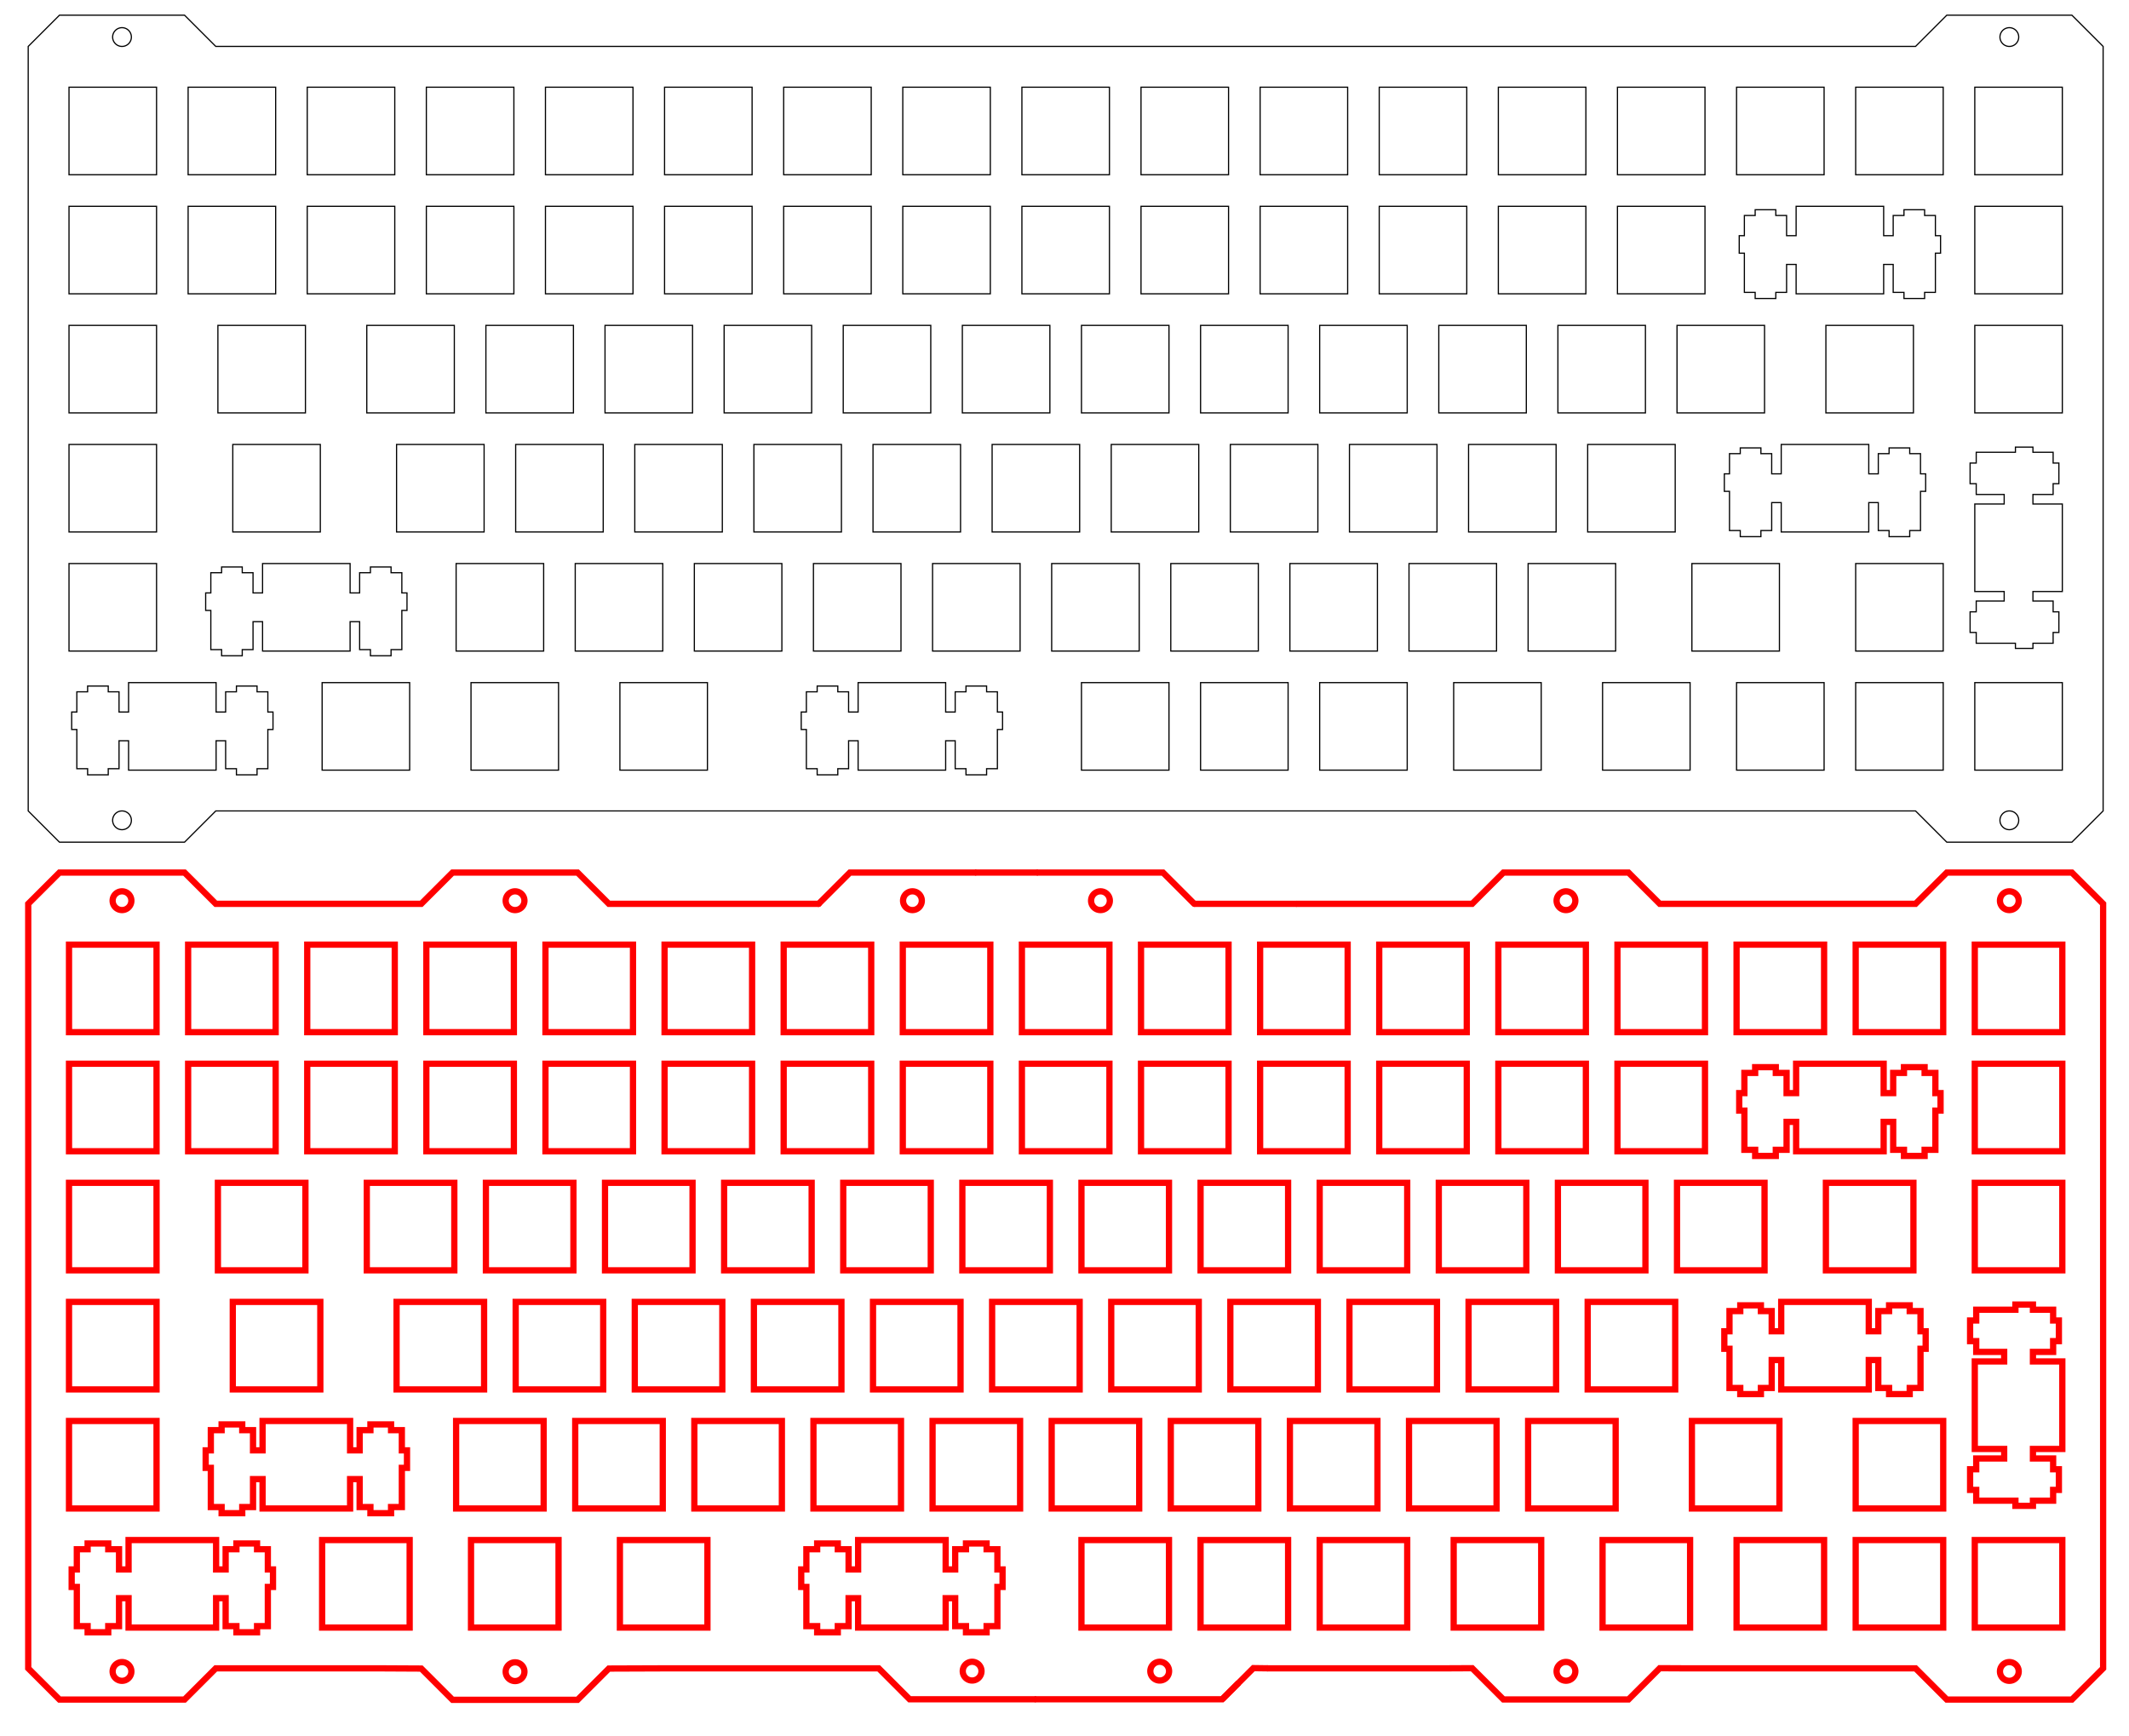 <?xml version="1.0" encoding="UTF-8" standalone="no"?>
<!-- Created with Inkscape (http://www.inkscape.org/) -->

<svg
   xmlns:dc="http://purl.org/dc/elements/1.1/"
   xmlns:cc="http://creativecommons.org/ns#"
   xmlns:rdf="http://www.w3.org/1999/02/22-rdf-syntax-ns#"
   xmlns:svg="http://www.w3.org/2000/svg"
   xmlns="http://www.w3.org/2000/svg"
   xmlns:sodipodi="http://sodipodi.sourceforge.net/DTD/sodipodi-0.dtd"
   xmlns:inkscape="http://www.inkscape.org/namespaces/inkscape"
   width="190mm"
   height="155mm"
   viewBox="0 0 190 155"
   version="1.1"
   id="svg6015"
   inkscape:version="0.92.1 r15371"
   sodipodi:docname="moremount.svg">
  <defs
     id="defs6009" />
  <sodipodi:namedview
     id="base"
     pagecolor="#ffffff"
     bordercolor="#666666"
     borderopacity="1.0"
     inkscape:pageopacity="0.0"
     inkscape:pageshadow="2"
     inkscape:zoom="0.7"
     inkscape:cx="502.00701"
     inkscape:cy="515.42888"
     inkscape:document-units="mm"
     inkscape:current-layer="layer1"
     showgrid="false"
     inkscape:pagecheckerboard="true"
     inkscape:window-width="1920"
     inkscape:window-height="1057"
     inkscape:window-x="-8"
     inkscape:window-y="-8"
     inkscape:window-maximized="1" />
  <g
     inkscape:label="Layer 1"
     inkscape:groupmode="layer"
     id="layer1"
     transform="translate(0,-142)">
    <g
       id="g6881"
       transform="matrix(0.558,0,0,0.558,-0.272,140.564)">
      <polygon
         id="polygon6585"
         style="fill:none;stroke:#000000;stroke-width:0.05mm"
         points="331.851,137.301 311.851,137.301 306.851,132.3 35,132.3 30,137.301 10,137.301 5,132.3 5,10 10,5 30,5 35,10 306.851,10 311.851,5 331.851,5 336.851,10 336.851,132.3 " />
      <polygon
         id="polygon6587"
         style="fill:none;stroke:#000000;stroke-width:0.05mm"
         points="18.541,134.151 18.573,134.264 18.614,134.375 18.663,134.481 18.721,134.584 18.786,134.681 18.859,134.775 18.939,134.86 19.025,134.941 19.118,135.014 19.216,135.079 19.319,135.137 19.425,135.186 19.536,135.227 19.649,135.258 19.765,135.282 19.882,135.295 20,135.3 20.117,135.295 20.234,135.282 20.35,135.258 20.463,135.227 20.574,135.186 20.68,135.137 20.783,135.079 20.881,135.014 20.974,134.941 21.06,134.86 21.14,134.775 21.213,134.681 21.278,134.584 21.336,134.481 21.385,134.375 21.426,134.264 21.458,134.151 21.481,134.035 21.495,133.918 21.5,133.8 21.495,133.683 21.481,133.566 21.458,133.449 21.426,133.336 21.385,133.226 21.336,133.12 21.278,133.017 21.213,132.919 21.14,132.826 21.06,132.74 20.974,132.66 20.881,132.587 20.783,132.522 20.68,132.464 20.574,132.415 20.463,132.374 20.35,132.342 20.234,132.319 20.117,132.305 20,132.3 19.882,132.305 19.765,132.319 19.649,132.342 19.536,132.374 19.425,132.415 19.319,132.464 19.216,132.522 19.118,132.587 19.025,132.66 18.939,132.74 18.859,132.826 18.786,132.919 18.721,133.017 18.663,133.12 18.614,133.226 18.573,133.336 18.541,133.449 18.518,133.566 18.504,133.683 18.499,133.8 18.504,133.918 18.518,134.035 " />
      <polygon
         id="polygon6589"
         style="fill:none;stroke:#000000;stroke-width:0.05mm"
         points="320.392,134.151 320.424,134.264 320.465,134.375 320.514,134.481 320.572,134.584 320.637,134.681 320.71,134.775 320.79,134.86 320.876,134.941 320.969,135.014 321.067,135.079 321.17,135.137 321.276,135.186 321.387,135.227 321.5,135.258 321.616,135.282 321.733,135.295 321.851,135.3 321.968,135.295 322.085,135.282 322.201,135.258 322.314,135.227 322.425,135.186 322.531,135.137 322.634,135.079 322.732,135.014 322.825,134.941 322.911,134.86 322.991,134.775 323.064,134.681 323.129,134.584 323.187,134.481 323.236,134.375 323.277,134.264 323.309,134.151 323.332,134.035 323.346,133.918 323.351,133.8 323.346,133.683 323.332,133.566 323.309,133.449 323.277,133.336 323.236,133.226 323.187,133.12 323.129,133.017 323.064,132.919 322.991,132.826 322.911,132.74 322.825,132.66 322.732,132.587 322.634,132.522 322.531,132.464 322.425,132.415 322.314,132.374 322.201,132.342 322.085,132.319 321.968,132.305 321.851,132.3 321.733,132.305 321.616,132.319 321.5,132.342 321.387,132.374 321.276,132.415 321.17,132.464 321.067,132.522 320.969,132.587 320.876,132.66 320.79,132.74 320.71,132.826 320.637,132.919 320.572,133.017 320.514,133.12 320.465,133.226 320.424,133.336 320.392,133.449 320.369,133.566 320.355,133.683 320.351,133.8 320.355,133.918 320.369,134.035 " />
      <polygon
         id="polygon6591"
         style="fill:none;stroke:#000000;stroke-width:0.05mm"
         points="14.5,125.544 14.5,126.524 17.8,126.524 17.8,125.544 19.525,125.544 19.525,121.074 21.05,121.074 21.05,125.774 35.05,125.774 35.05,121.074 36.575,121.074 36.575,125.544 38.3,125.544 38.3,126.524 41.6,126.524 41.6,125.544 43.325,125.544 43.325,119.274 44.15,119.274 44.15,116.475 43.325,116.475 43.325,113.244 41.6,113.244 41.6,112.324 38.3,112.324 38.3,113.244 36.575,113.244 36.575,116.475 35.05,116.475 35.05,111.774 21.05,111.774 21.05,116.475 19.525,116.475 19.525,113.244 17.8,113.244 17.8,112.324 14.5,112.324 14.5,113.244 12.775,113.244 12.775,116.475 11.95,116.475 11.95,119.274 12.775,119.274 12.775,125.544 " />
      <polygon
         id="polygon6593"
         style="fill:none;stroke:#000000;stroke-width:0.05mm"
         points="131.181,125.544 131.181,126.524 134.481,126.524 134.481,125.544 136.206,125.544 136.206,121.074 137.731,121.074 137.731,125.774 151.731,125.774 151.731,121.074 153.256,121.074 153.256,125.544 154.981,125.544 154.981,126.524 158.281,126.524 158.281,125.544 160.006,125.544 160.006,119.274 160.831,119.274 160.831,116.475 160.006,116.475 160.006,113.244 158.281,113.244 158.281,112.324 154.981,112.324 154.981,113.244 153.256,113.244 153.256,116.475 151.731,116.475 151.731,111.774 137.731,111.774 137.731,116.475 136.206,116.475 136.206,113.244 134.481,113.244 134.481,112.324 131.181,112.324 131.181,113.244 129.455,113.244 129.455,116.475 128.631,116.475 128.631,119.274 129.455,119.274 129.455,125.544 " />
      <polygon
         id="polygon6595"
         style="fill:none;stroke:#000000;stroke-width:0.05mm"
         points="66.006,125.774 66.006,111.774 52.006,111.774 52.006,125.774 " />
      <polygon
         id="polygon6597"
         style="fill:none;stroke:#000000;stroke-width:0.05mm"
         points="89.818,125.774 89.818,111.774 75.818,111.774 75.818,125.774 " />
      <polygon
         id="polygon6599"
         style="fill:none;stroke:#000000;stroke-width:0.05mm"
         points="113.631,125.774 113.631,111.774 99.631,111.774 99.631,125.774 " />
      <polygon
         id="polygon6601"
         style="fill:none;stroke:#000000;stroke-width:0.05mm"
         points="187.45,125.774 187.45,111.774 173.45,111.774 173.45,125.774 " />
      <polygon
         id="polygon6603"
         style="fill:none;stroke:#000000;stroke-width:0.05mm"
         points="206.5,125.774 206.5,111.774 192.5,111.774 192.5,125.774 " />
      <polygon
         id="polygon6605"
         style="fill:none;stroke:#000000;stroke-width:0.05mm"
         points="225.55,125.774 225.55,111.774 211.55,111.774 211.55,125.774 " />
      <polygon
         id="polygon6607"
         style="fill:none;stroke:#000000;stroke-width:0.05mm"
         points="246.981,125.774 246.981,111.774 232.981,111.774 232.981,125.774 " />
      <polygon
         id="polygon6609"
         style="fill:none;stroke:#000000;stroke-width:0.05mm"
         points="270.793,125.774 270.793,111.774 256.793,111.774 256.793,125.774 " />
      <polygon
         id="polygon6611"
         style="fill:none;stroke:#000000;stroke-width:0.05mm"
         points="292.225,125.774 292.225,111.774 278.225,111.774 278.225,125.774 " />
      <polygon
         id="polygon6613"
         style="fill:none;stroke:#000000;stroke-width:0.05mm"
         points="311.275,125.774 311.275,111.774 297.275,111.774 297.275,125.774 " />
      <polygon
         id="polygon6615"
         style="fill:none;stroke:#000000;stroke-width:0.05mm"
         points="330.325,125.774 330.325,111.774 316.325,111.774 316.325,125.774 " />
      <polygon
         id="polygon6617"
         style="fill:none;stroke:#000000;stroke-width:0.05mm"
         points="35.931,106.494 35.931,107.475 39.231,107.475 39.231,106.494 40.956,106.494 40.956,102.024 42.481,102.024 42.481,106.725 56.481,106.725 56.481,102.024 58.006,102.024 58.006,106.494 59.731,106.494 59.731,107.475 63.031,107.475 63.031,106.494 64.756,106.494 64.756,100.225 65.581,100.225 65.581,97.425 64.756,97.425 64.756,94.195 63.031,94.195 63.031,93.274 59.731,93.274 59.731,94.195 58.006,94.195 58.006,97.425 56.481,97.425 56.481,92.725 42.481,92.725 42.481,97.425 40.956,97.425 40.956,94.195 39.231,94.195 39.231,93.274 35.931,93.274 35.931,94.195 34.206,94.195 34.206,97.425 33.381,97.425 33.381,100.225 34.206,100.225 34.206,106.494 " />
      <polygon
         id="polygon6619"
         style="fill:none;stroke:#000000;stroke-width:0.05mm"
         points="25.525,106.725 25.525,92.725 11.524,92.725 11.524,106.725 " />
      <polygon
         id="polygon6621"
         style="fill:none;stroke:#000000;stroke-width:0.05mm"
         points="87.437,106.725 87.437,92.725 73.437,92.725 73.437,106.725 " />
      <polygon
         id="polygon6623"
         style="fill:none;stroke:#000000;stroke-width:0.05mm"
         points="106.487,106.725 106.487,92.725 92.487,92.725 92.487,106.725 " />
      <polygon
         id="polygon6625"
         style="fill:none;stroke:#000000;stroke-width:0.05mm"
         points="125.537,106.725 125.537,92.725 111.537,92.725 111.537,106.725 " />
      <polygon
         id="polygon6627"
         style="fill:none;stroke:#000000;stroke-width:0.05mm"
         points="144.587,106.725 144.587,92.725 130.586,92.725 130.586,106.725 " />
      <polygon
         id="polygon6629"
         style="fill:none;stroke:#000000;stroke-width:0.05mm"
         points="163.637,106.725 163.637,92.725 149.637,92.725 149.637,106.725 " />
      <polygon
         id="polygon6631"
         style="fill:none;stroke:#000000;stroke-width:0.05mm"
         points="182.687,106.725 182.687,92.725 168.687,92.725 168.687,106.725 " />
      <polygon
         id="polygon6633"
         style="fill:none;stroke:#000000;stroke-width:0.05mm"
         points="201.737,106.725 201.737,92.725 187.737,92.725 187.737,106.725 " />
      <polygon
         id="polygon6635"
         style="fill:none;stroke:#000000;stroke-width:0.05mm"
         points="220.787,106.725 220.787,92.725 206.787,92.725 206.787,106.725 " />
      <polygon
         id="polygon6637"
         style="fill:none;stroke:#000000;stroke-width:0.05mm"
         points="239.837,106.725 239.837,92.725 225.837,92.725 225.837,106.725 " />
      <polygon
         id="polygon6639"
         style="fill:none;stroke:#000000;stroke-width:0.05mm"
         points="258.887,106.725 258.887,92.725 244.887,92.725 244.887,106.725 " />
      <polygon
         id="polygon6641"
         style="fill:none;stroke:#000000;stroke-width:0.05mm"
         points="285.081,106.725 285.081,92.725 271.081,92.725 271.081,106.725 " />
      <polygon
         id="polygon6643"
         style="fill:none;stroke:#000000;stroke-width:0.05mm"
         points="311.275,106.725 311.275,92.725 297.275,92.725 297.275,106.725 " />
      <polygon
         id="polygon6645"
         style="fill:none;stroke:#000000;stroke-width:0.05mm"
         points="316.555,98.725 316.555,100.45 315.575,100.45 315.575,103.75 316.555,103.75 316.555,105.475 322.825,105.475 322.825,106.3 325.625,106.3 325.625,105.475 328.855,105.475 328.855,103.75 329.775,103.75 329.775,100.45 328.855,100.45 328.855,98.725 325.625,98.725 325.625,97.2 330.325,97.2 330.325,83.2 325.625,83.2 325.625,81.675 328.855,81.675 328.855,79.95 329.775,79.95 329.775,76.65 328.855,76.65 328.855,74.925 325.625,74.925 325.625,74.1 322.825,74.1 322.825,74.925 316.555,74.925 316.555,76.65 315.575,76.65 315.575,79.95 316.555,79.95 316.555,81.675 321.025,81.675 321.025,83.2 316.325,83.2 316.325,97.2 321.025,97.2 321.025,98.725 " />
      <polygon
         id="polygon6647"
         style="fill:none;stroke:#000000;stroke-width:0.05mm"
         points="278.818,87.445 278.818,88.425 282.118,88.425 282.118,87.445 283.843,87.445 283.843,82.975 285.368,82.975 285.368,87.675 299.368,87.675 299.368,82.975 300.893,82.975 300.893,87.445 302.618,87.445 302.618,88.425 305.918,88.425 305.918,87.445 307.643,87.445 307.643,81.175 308.468,81.175 308.468,78.375 307.643,78.375 307.643,75.145 305.918,75.145 305.918,74.225 302.618,74.225 302.618,75.145 300.893,75.145 300.893,78.375 299.368,78.375 299.368,73.675 285.368,73.675 285.368,78.375 283.843,78.375 283.843,75.145 282.118,75.145 282.118,74.225 278.818,74.225 278.818,75.145 277.093,75.145 277.093,78.375 276.268,78.375 276.268,81.175 277.093,81.175 277.093,87.445 " />
      <polygon
         id="polygon6649"
         style="fill:none;stroke:#000000;stroke-width:0.05mm"
         points="25.525,87.675 25.525,73.675 11.524,73.675 11.524,87.675 " />
      <polygon
         id="polygon6651"
         style="fill:none;stroke:#000000;stroke-width:0.05mm"
         points="51.718,87.675 51.718,73.675 37.718,73.675 37.718,87.675 " />
      <polygon
         id="polygon6653"
         style="fill:none;stroke:#000000;stroke-width:0.05mm"
         points="77.912,87.675 77.912,73.675 63.912,73.675 63.912,87.675 " />
      <polygon
         id="polygon6655"
         style="fill:none;stroke:#000000;stroke-width:0.05mm"
         points="96.962,87.675 96.962,73.675 82.962,73.675 82.962,87.675 " />
      <polygon
         id="polygon6657"
         style="fill:none;stroke:#000000;stroke-width:0.05mm"
         points="116.012,87.675 116.012,73.675 102.012,73.675 102.012,87.675 " />
      <polygon
         id="polygon6659"
         style="fill:none;stroke:#000000;stroke-width:0.05mm"
         points="135.062,87.675 135.062,73.675 121.062,73.675 121.062,87.675 " />
      <polygon
         id="polygon6661"
         style="fill:none;stroke:#000000;stroke-width:0.05mm"
         points="154.112,87.675 154.112,73.675 140.112,73.675 140.112,87.675 " />
      <polygon
         id="polygon6663"
         style="fill:none;stroke:#000000;stroke-width:0.05mm"
         points="173.162,87.675 173.162,73.675 159.162,73.675 159.162,87.675 " />
      <polygon
         id="polygon6665"
         style="fill:none;stroke:#000000;stroke-width:0.05mm"
         points="192.212,87.675 192.212,73.675 178.212,73.675 178.212,87.675 " />
      <polygon
         id="polygon6667"
         style="fill:none;stroke:#000000;stroke-width:0.05mm"
         points="211.262,87.675 211.262,73.675 197.262,73.675 197.262,87.675 " />
      <polygon
         id="polygon6669"
         style="fill:none;stroke:#000000;stroke-width:0.05mm"
         points="230.312,87.675 230.312,73.675 216.312,73.675 216.312,87.675 " />
      <polygon
         id="polygon6671"
         style="fill:none;stroke:#000000;stroke-width:0.05mm"
         points="249.362,87.675 249.362,73.675 235.362,73.675 235.362,87.675 " />
      <polygon
         id="polygon6673"
         style="fill:none;stroke:#000000;stroke-width:0.05mm"
         points="268.412,87.675 268.412,73.675 254.412,73.675 254.412,87.675 " />
      <polygon
         id="polygon6675"
         style="fill:none;stroke:#000000;stroke-width:0.05mm"
         points="25.525,68.625 25.525,54.625 11.524,54.625 11.524,68.625 " />
      <polygon
         id="polygon6677"
         style="fill:none;stroke:#000000;stroke-width:0.05mm"
         points="49.337,68.625 49.337,54.625 35.337,54.625 35.337,68.625 " />
      <polygon
         id="polygon6679"
         style="fill:none;stroke:#000000;stroke-width:0.05mm"
         points="73.15,68.625 73.15,54.625 59.15,54.625 59.15,68.625 " />
      <polygon
         id="polygon6681"
         style="fill:none;stroke:#000000;stroke-width:0.05mm"
         points="92.2,68.625 92.2,54.625 78.2,54.625 78.2,68.625 " />
      <polygon
         id="polygon6683"
         style="fill:none;stroke:#000000;stroke-width:0.05mm"
         points="111.25,68.625 111.25,54.625 97.25,54.625 97.25,68.625 " />
      <polygon
         id="polygon6685"
         style="fill:none;stroke:#000000;stroke-width:0.05mm"
         points="130.3,68.625 130.3,54.625 116.3,54.625 116.3,68.625 " />
      <polygon
         id="polygon6687"
         style="fill:none;stroke:#000000;stroke-width:0.05mm"
         points="149.35,68.625 149.35,54.625 135.35,54.625 135.35,68.625 " />
      <polygon
         id="polygon6689"
         style="fill:none;stroke:#000000;stroke-width:0.05mm"
         points="168.4,68.625 168.4,54.625 154.4,54.625 154.4,68.625 " />
      <polygon
         id="polygon6691"
         style="fill:none;stroke:#000000;stroke-width:0.05mm"
         points="187.45,68.625 187.45,54.625 173.45,54.625 173.45,68.625 " />
      <polygon
         id="polygon6693"
         style="fill:none;stroke:#000000;stroke-width:0.05mm"
         points="206.5,68.625 206.5,54.625 192.5,54.625 192.5,68.625 " />
      <polygon
         id="polygon6695"
         style="fill:none;stroke:#000000;stroke-width:0.05mm"
         points="225.55,68.625 225.55,54.625 211.55,54.625 211.55,68.625 " />
      <polygon
         id="polygon6697"
         style="fill:none;stroke:#000000;stroke-width:0.05mm"
         points="244.6,68.625 244.6,54.625 230.6,54.625 230.6,68.625 " />
      <polygon
         id="polygon6699"
         style="fill:none;stroke:#000000;stroke-width:0.05mm"
         points="263.65,68.625 263.65,54.625 249.65,54.625 249.65,68.625 " />
      <polygon
         id="polygon6701"
         style="fill:none;stroke:#000000;stroke-width:0.05mm"
         points="282.7,68.625 282.7,54.625 268.7,54.625 268.7,68.625 " />
      <polygon
         id="polygon6703"
         style="fill:none;stroke:#000000;stroke-width:0.05mm"
         points="306.512,68.625 306.512,54.625 292.512,54.625 292.512,68.625 " />
      <polygon
         id="polygon6705"
         style="fill:none;stroke:#000000;stroke-width:0.05mm"
         points="330.325,68.625 330.325,54.625 316.325,54.625 316.325,68.625 " />
      <polygon
         id="polygon6707"
         style="fill:none;stroke:#000000;stroke-width:0.05mm"
         points="281.2,49.345 281.2,50.325 284.5,50.325 284.5,49.345 286.225,49.345 286.225,44.875 287.75,44.875 287.75,49.575 301.75,49.575 301.75,44.875 303.275,44.875 303.275,49.345 305,49.345 305,50.325 308.3,50.325 308.3,49.345 310.025,49.345 310.025,43.075 310.85,43.075 310.85,40.275 310.025,40.275 310.025,37.045 308.3,37.045 308.3,36.125 305,36.125 305,37.045 303.275,37.045 303.275,40.275 301.75,40.275 301.75,35.575 287.75,35.575 287.75,40.275 286.225,40.275 286.225,37.045 284.5,37.045 284.5,36.125 281.2,36.125 281.2,37.045 279.475,37.045 279.475,40.275 278.65,40.275 278.65,43.075 279.475,43.075 279.475,49.345 " />
      <polygon
         id="polygon6709"
         style="fill:none;stroke:#000000;stroke-width:0.05mm"
         points="25.525,49.575 25.525,35.575 11.524,35.575 11.524,49.575 " />
      <polygon
         id="polygon6711"
         style="fill:none;stroke:#000000;stroke-width:0.05mm"
         points="44.575,49.575 44.575,35.575 30.575,35.575 30.575,49.575 " />
      <polygon
         id="polygon6713"
         style="fill:none;stroke:#000000;stroke-width:0.05mm"
         points="63.625,49.575 63.625,35.575 49.625,35.575 49.625,49.575 " />
      <polygon
         id="polygon6715"
         style="fill:none;stroke:#000000;stroke-width:0.05mm"
         points="82.675,49.575 82.675,35.575 68.675,35.575 68.675,49.575 " />
      <polygon
         id="polygon6717"
         style="fill:none;stroke:#000000;stroke-width:0.05mm"
         points="101.725,49.575 101.725,35.575 87.725,35.575 87.725,49.575 " />
      <polygon
         id="polygon6719"
         style="fill:none;stroke:#000000;stroke-width:0.05mm"
         points="120.774,49.575 120.774,35.575 106.774,35.575 106.774,49.575 " />
      <polygon
         id="polygon6721"
         style="fill:none;stroke:#000000;stroke-width:0.05mm"
         points="139.825,49.575 139.825,35.575 125.824,35.575 125.824,49.575 " />
      <polygon
         id="polygon6723"
         style="fill:none;stroke:#000000;stroke-width:0.05mm"
         points="158.875,49.575 158.875,35.575 144.875,35.575 144.875,49.575 " />
      <polygon
         id="polygon6725"
         style="fill:none;stroke:#000000;stroke-width:0.05mm"
         points="177.925,49.575 177.925,35.575 163.925,35.575 163.925,49.575 " />
      <polygon
         id="polygon6727"
         style="fill:none;stroke:#000000;stroke-width:0.05mm"
         points="196.975,49.575 196.975,35.575 182.975,35.575 182.975,49.575 " />
      <polygon
         id="polygon6729"
         style="fill:none;stroke:#000000;stroke-width:0.05mm"
         points="216.025,49.575 216.025,35.575 202.025,35.575 202.025,49.575 " />
      <polygon
         id="polygon6731"
         style="fill:none;stroke:#000000;stroke-width:0.05mm"
         points="235.075,49.575 235.075,35.575 221.075,35.575 221.075,49.575 " />
      <polygon
         id="polygon6733"
         style="fill:none;stroke:#000000;stroke-width:0.05mm"
         points="254.125,49.575 254.125,35.575 240.125,35.575 240.125,49.575 " />
      <polygon
         id="polygon6735"
         style="fill:none;stroke:#000000;stroke-width:0.05mm"
         points="273.175,49.575 273.175,35.575 259.175,35.575 259.175,49.575 " />
      <polygon
         id="polygon6737"
         style="fill:none;stroke:#000000;stroke-width:0.05mm"
         points="330.325,49.575 330.325,35.575 316.325,35.575 316.325,49.575 " />
      <polygon
         id="polygon6739"
         style="fill:none;stroke:#000000;stroke-width:0.05mm"
         points="25.525,30.525 25.525,16.524 11.524,16.524 11.524,30.525 " />
      <polygon
         id="polygon6741"
         style="fill:none;stroke:#000000;stroke-width:0.05mm"
         points="44.575,30.525 44.575,16.524 30.575,16.524 30.575,30.525 " />
      <polygon
         id="polygon6743"
         style="fill:none;stroke:#000000;stroke-width:0.05mm"
         points="63.625,30.525 63.625,16.524 49.625,16.524 49.625,30.525 " />
      <polygon
         id="polygon6745"
         style="fill:none;stroke:#000000;stroke-width:0.05mm"
         points="82.675,30.525 82.675,16.524 68.675,16.524 68.675,30.525 " />
      <polygon
         id="polygon6747"
         style="fill:none;stroke:#000000;stroke-width:0.05mm"
         points="101.725,30.525 101.725,16.524 87.725,16.524 87.725,30.525 " />
      <polygon
         id="polygon6749"
         style="fill:none;stroke:#000000;stroke-width:0.05mm"
         points="120.774,30.525 120.774,16.524 106.774,16.524 106.774,30.525 " />
      <polygon
         id="polygon6751"
         style="fill:none;stroke:#000000;stroke-width:0.05mm"
         points="139.825,30.525 139.825,16.524 125.824,16.524 125.824,30.525 " />
      <polygon
         id="polygon6753"
         style="fill:none;stroke:#000000;stroke-width:0.05mm"
         points="158.875,30.525 158.875,16.524 144.875,16.524 144.875,30.525 " />
      <polygon
         id="polygon6755"
         style="fill:none;stroke:#000000;stroke-width:0.05mm"
         points="177.925,30.525 177.925,16.524 163.925,16.524 163.925,30.525 " />
      <polygon
         id="polygon6757"
         style="fill:none;stroke:#000000;stroke-width:0.05mm"
         points="196.975,30.525 196.975,16.524 182.975,16.524 182.975,30.525 " />
      <polygon
         id="polygon6759"
         style="fill:none;stroke:#000000;stroke-width:0.05mm"
         points="216.025,30.525 216.025,16.524 202.025,16.524 202.025,30.525 " />
      <polygon
         id="polygon6761"
         style="fill:none;stroke:#000000;stroke-width:0.05mm"
         points="235.075,30.525 235.075,16.524 221.075,16.524 221.075,30.525 " />
      <polygon
         id="polygon6763"
         style="fill:none;stroke:#000000;stroke-width:0.05mm"
         points="254.125,30.525 254.125,16.524 240.125,16.524 240.125,30.525 " />
      <polygon
         id="polygon6765"
         style="fill:none;stroke:#000000;stroke-width:0.05mm"
         points="273.175,30.525 273.175,16.524 259.175,16.524 259.175,30.525 " />
      <polygon
         id="polygon6767"
         style="fill:none;stroke:#000000;stroke-width:0.05mm"
         points="292.225,30.525 292.225,16.524 278.225,16.524 278.225,30.525 " />
      <polygon
         id="polygon6769"
         style="fill:none;stroke:#000000;stroke-width:0.05mm"
         points="311.275,30.525 311.275,16.524 297.275,16.524 297.275,30.525 " />
      <polygon
         id="polygon6771"
         style="fill:none;stroke:#000000;stroke-width:0.05mm"
         points="330.325,30.525 330.325,16.524 316.325,16.524 316.325,30.525 " />
      <polygon
         id="polygon6773"
         style="fill:none;stroke:#000000;stroke-width:0.05mm"
         points="18.541,8.85 18.573,8.963 18.614,9.074 18.663,9.18 18.721,9.283 18.786,9.381 18.859,9.474 18.939,9.56 19.025,9.64 19.118,9.713 19.216,9.778 19.319,9.836 19.425,9.885 19.536,9.926 19.649,9.958 19.765,9.981 19.882,9.995 20,10 20.117,9.995 20.234,9.981 20.35,9.958 20.463,9.926 20.574,9.885 20.68,9.836 20.783,9.778 20.881,9.713 20.974,9.64 21.06,9.56 21.14,9.474 21.213,9.381 21.278,9.283 21.336,9.18 21.385,9.074 21.426,8.963 21.458,8.85 21.481,8.734 21.495,8.617 21.5,8.5 21.495,8.382 21.481,8.265 21.458,8.149 21.426,8.036 21.385,7.925 21.336,7.819 21.278,7.716 21.213,7.618 21.14,7.525 21.06,7.439 20.974,7.359 20.881,7.286 20.783,7.221 20.68,7.163 20.574,7.114 20.463,7.073 20.35,7.041 20.234,7.017 20.117,7.004 20,7 19.882,7.004 19.765,7.017 19.649,7.041 19.536,7.073 19.425,7.114 19.319,7.163 19.216,7.221 19.118,7.286 19.025,7.359 18.939,7.439 18.859,7.525 18.786,7.618 18.721,7.716 18.663,7.819 18.614,7.925 18.573,8.036 18.541,8.149 18.518,8.265 18.504,8.382 18.499,8.5 18.504,8.617 18.518,8.734 " />
      <polygon
         id="polygon6775"
         style="fill:none;stroke:#000000;stroke-width:0.05mm"
         points="320.392,8.85 320.424,8.963 320.465,9.074 320.514,9.18 320.572,9.283 320.637,9.381 320.71,9.474 320.79,9.56 320.876,9.64 320.969,9.713 321.067,9.778 321.17,9.836 321.276,9.885 321.387,9.926 321.5,9.958 321.616,9.981 321.733,9.995 321.851,10 321.968,9.995 322.085,9.981 322.201,9.958 322.314,9.926 322.425,9.885 322.531,9.836 322.634,9.778 322.732,9.713 322.825,9.64 322.911,9.56 322.991,9.474 323.064,9.381 323.129,9.283 323.187,9.18 323.236,9.074 323.277,8.963 323.309,8.85 323.332,8.734 323.346,8.617 323.351,8.5 323.346,8.382 323.332,8.265 323.309,8.149 323.277,8.036 323.236,7.925 323.187,7.819 323.129,7.716 323.064,7.618 322.991,7.525 322.911,7.439 322.825,7.359 322.732,7.286 322.634,7.221 322.531,7.163 322.425,7.114 322.314,7.073 322.201,7.041 322.085,7.017 321.968,7.004 321.851,7 321.733,7.004 321.616,7.017 321.5,7.041 321.387,7.073 321.276,7.114 321.17,7.163 321.067,7.221 320.969,7.286 320.876,7.359 320.79,7.439 320.71,7.525 320.637,7.618 320.572,7.716 320.514,7.819 320.465,7.925 320.424,8.036 320.392,8.149 320.369,8.265 320.355,8.382 320.351,8.5 320.355,8.617 320.369,8.734 " />
    </g>
    <g
       style="stroke:#ff0000;stroke-width:1;stroke-miterlimit:4;stroke-dasharray:none;stroke-opacity:1"
       id="g4991"
       transform="matrix(0.558,0,0,0.558,8.799,79.066)" />
    <polygon
       points="41.6,125.544 43.325,125.544 43.325,119.274 44.15,119.274 44.15,116.475 43.325,116.475 43.325,113.244 41.6,113.244 41.6,112.324 38.3,112.324 38.3,113.244 36.575,113.244 36.575,116.475 35.05,116.475 35.05,111.774 21.05,111.774 21.05,116.475 19.525,116.475 19.525,113.244 17.8,113.244 17.8,112.324 14.5,112.324 14.5,113.244 12.775,113.244 12.775,116.475 11.95,116.475 11.95,119.274 12.775,119.274 12.775,125.544 14.5,125.544 14.5,126.524 17.8,126.524 17.8,125.544 19.525,125.544 19.525,121.074 21.05,121.074 21.05,125.774 35.05,125.774 35.05,121.074 36.575,121.074 36.575,125.544 38.3,125.544 38.3,126.524 41.6,126.524 "
       style="fill:none;stroke:#ff0000;stroke-width:1;stroke-miterlimit:4;stroke-dasharray:none;stroke-opacity:1"
       id="polygon8"
       transform="matrix(0.558,0,0,0.558,-0.272,217.103)" />
    <polygon
       points="158.281,125.544 160.006,125.544 160.006,119.274 160.831,119.274 160.831,116.475 160.006,116.475 160.006,113.244 158.281,113.244 158.281,112.324 154.981,112.324 154.981,113.244 153.256,113.244 153.256,116.475 151.731,116.475 151.731,111.774 137.731,111.774 137.731,116.475 136.206,116.475 136.206,113.244 134.481,113.244 134.481,112.324 131.181,112.324 131.181,113.244 129.455,113.244 129.455,116.475 128.631,116.475 128.631,119.274 129.455,119.274 129.455,125.544 131.181,125.544 131.181,126.524 134.481,126.524 134.481,125.544 136.206,125.544 136.206,121.074 137.731,121.074 137.731,125.774 151.731,125.774 151.731,121.074 153.256,121.074 153.256,125.544 154.981,125.544 154.981,126.524 158.281,126.524 "
       style="fill:none;stroke:#ff0000;stroke-width:1;stroke-miterlimit:4;stroke-dasharray:none;stroke-opacity:1"
       id="polygon10"
       transform="matrix(0.558,0,0,0.558,-0.272,217.103)" />
    <polygon
       points="52.006,125.774 66.006,125.774 66.006,111.774 52.006,111.774 "
       style="fill:none;stroke:#ff0000;stroke-width:1;stroke-miterlimit:4;stroke-dasharray:none;stroke-opacity:1"
       id="polygon12"
       transform="matrix(0.558,0,0,0.558,-0.272,217.103)" />
    <g
       id="layer1-3"
       inkscape:label="outline"
       style="display:none;stroke:#ff0000;stroke-width:1;stroke-miterlimit:4;stroke-dasharray:none;stroke-opacity:1"
       transform="matrix(0.558,0,0,0.558,8.799,79.066)">
      <g
         transform="translate(-0.812,0.01)"
         id="g4918"
         style="stroke:#ff0000;stroke-width:1;stroke-miterlimit:4;stroke-dasharray:none;stroke-opacity:1">
        <path
           sodipodi:nodetypes="ccc"
           inkscape:connector-curvature="0"
           id="path4928-6"
           d="m 167.302,4.99 h 20 l 5,5"
           style="fill:none;stroke:#ff0000;stroke-width:1;stroke-linecap:round;stroke-linejoin:miter;stroke-miterlimit:4;stroke-dasharray:none;stroke-opacity:1" />
        <path
           sodipodi:nodetypes="ccc"
           inkscape:connector-curvature="0"
           id="path4928-7-1"
           d="m 132.231,9.99 5,-5 h 20"
           style="fill:none;stroke:#ff0000;stroke-width:1;stroke-linecap:round;stroke-linejoin:miter;stroke-miterlimit:4;stroke-dasharray:none;stroke-opacity:1" />
        <path
           inkscape:connector-curvature="0"
           id="path5092-1"
           d="m 157.231,4.99 h 10.071"
           style="fill:none;stroke:#ff0000;stroke-width:1;stroke-linecap:butt;stroke-linejoin:miter;stroke-miterlimit:4;stroke-dasharray:none;stroke-opacity:1" />
        <g
           id="g4821"
           style="stroke:#ff0000;stroke-width:1;stroke-miterlimit:4;stroke-dasharray:none;stroke-opacity:1">
          <path
             style="fill:none;stroke:#ff0000;stroke-width:1;stroke-linecap:butt;stroke-linejoin:miter;stroke-miterlimit:4;stroke-dasharray:none;stroke-opacity:1"
             d="m 199.409,134.608 -2.633,2.633 H 176.776 166.776"
             id="path4928-3-4-1"
             inkscape:connector-curvature="0"
             sodipodi:nodetypes="cccc" />
          <path
             style="fill:none;stroke:#ff0000;stroke-width:1;stroke-linecap:butt;stroke-linejoin:miter;stroke-miterlimit:4;stroke-dasharray:none;stroke-opacity:1"
             d="m 196.776,137.241 4.981,-4.981 2.31,0.031"
             id="path5076"
             inkscape:connector-curvature="0" />
          <g
             id="g4674"
             style="stroke:#ff0000;stroke-width:1;stroke-miterlimit:4;stroke-dasharray:none;stroke-opacity:1">
            <polygon
               transform="translate(0.812,-0.01)"
               id="polygon4-1"
               style="fill:none;stroke:#ff0000;stroke-width:1;stroke-miterlimit:4;stroke-dasharray:none;stroke-opacity:1"
               points="19.765,132.319 19.649,132.342 19.536,132.374 19.425,132.415 19.319,132.464 19.216,132.522 19.118,132.587 19.025,132.66 18.939,132.74 18.859,132.826 18.786,132.919 18.721,133.017 18.663,133.12 18.614,133.226 18.573,133.336 18.541,133.449 18.518,133.566 18.504,133.683 18.499,133.8 18.504,133.918 18.518,134.035 18.541,134.151 18.573,134.264 18.614,134.375 18.663,134.481 18.721,134.584 18.786,134.681 18.859,134.775 18.939,134.86 19.025,134.941 19.118,135.014 19.216,135.079 19.319,135.137 19.425,135.186 19.536,135.227 19.649,135.258 19.765,135.282 19.882,135.295 20,135.3 20.117,135.295 20.234,135.282 20.35,135.258 20.463,135.227 20.574,135.186 20.68,135.137 20.783,135.079 20.881,135.014 20.974,134.941 21.06,134.86 21.14,134.775 21.213,134.681 21.278,134.584 21.336,134.481 21.385,134.375 21.426,134.264 21.458,134.151 21.481,134.035 21.495,133.918 21.5,133.8 21.495,133.683 21.481,133.566 21.458,133.449 21.426,133.336 21.385,133.226 21.336,133.12 21.278,133.017 21.213,132.919 21.14,132.826 21.06,132.74 20.974,132.66 20.881,132.587 20.783,132.522 20.68,132.464 20.574,132.415 20.463,132.374 20.35,132.342 20.234,132.319 20.117,132.305 20,132.3 19.882,132.305 " />
            <polygon
               transform="translate(0.812,-0.01)"
               id="polygon6-5"
               style="fill:none;stroke:#ff0000;stroke-width:1;stroke-miterlimit:4;stroke-dasharray:none;stroke-opacity:1"
               points="321.616,132.319 321.5,132.342 321.387,132.374 321.276,132.415 321.17,132.464 321.067,132.522 320.969,132.587 320.876,132.66 320.79,132.74 320.71,132.826 320.637,132.919 320.572,133.017 320.514,133.12 320.465,133.226 320.424,133.336 320.392,133.449 320.369,133.566 320.355,133.683 320.351,133.8 320.355,133.918 320.369,134.035 320.392,134.151 320.424,134.264 320.465,134.375 320.514,134.481 320.572,134.584 320.637,134.681 320.71,134.775 320.79,134.86 320.876,134.941 320.969,135.014 321.067,135.079 321.17,135.137 321.276,135.186 321.387,135.227 321.5,135.258 321.616,135.282 321.733,135.295 321.851,135.3 321.968,135.295 322.085,135.282 322.201,135.258 322.314,135.227 322.425,135.186 322.531,135.137 322.634,135.079 322.732,135.014 322.825,134.941 322.911,134.86 322.991,134.775 323.064,134.681 323.129,134.584 323.187,134.481 323.236,134.375 323.277,134.264 323.309,134.151 323.332,134.035 323.346,133.918 323.351,133.8 323.346,133.683 323.332,133.566 323.309,133.449 323.277,133.336 323.236,133.226 323.187,133.12 323.129,133.017 323.064,132.919 322.991,132.826 322.911,132.74 322.825,132.66 322.732,132.587 322.634,132.522 322.531,132.464 322.425,132.415 322.314,132.374 322.201,132.342 322.085,132.319 321.968,132.305 321.851,132.3 321.733,132.305 " />
            <polygon
               transform="translate(0.812,-0.01)"
               id="polygon190-7"
               style="fill:none;stroke:#ff0000;stroke-width:1;stroke-miterlimit:4;stroke-dasharray:none;stroke-opacity:1"
               points="19.765,7.017 19.649,7.041 19.536,7.073 19.425,7.114 19.319,7.163 19.216,7.221 19.118,7.286 19.025,7.359 18.939,7.439 18.859,7.525 18.786,7.618 18.721,7.716 18.663,7.819 18.614,7.925 18.573,8.036 18.541,8.149 18.518,8.265 18.504,8.382 18.499,8.5 18.504,8.617 18.518,8.734 18.541,8.85 18.573,8.963 18.614,9.074 18.663,9.18 18.721,9.283 18.786,9.381 18.859,9.474 18.939,9.56 19.025,9.64 19.118,9.713 19.216,9.778 19.319,9.836 19.425,9.885 19.536,9.926 19.649,9.958 19.765,9.981 19.882,9.995 20,10 20.117,9.995 20.234,9.981 20.35,9.958 20.463,9.926 20.574,9.885 20.68,9.836 20.783,9.778 20.881,9.713 20.974,9.64 21.06,9.56 21.14,9.474 21.213,9.381 21.278,9.283 21.336,9.18 21.385,9.074 21.426,8.963 21.458,8.85 21.481,8.734 21.495,8.617 21.5,8.5 21.495,8.382 21.481,8.265 21.458,8.149 21.426,8.036 21.385,7.925 21.336,7.819 21.278,7.716 21.213,7.618 21.14,7.525 21.06,7.439 20.974,7.359 20.881,7.286 20.783,7.221 20.68,7.163 20.574,7.114 20.463,7.073 20.35,7.041 20.234,7.017 20.117,7.004 20,7 19.882,7.004 " />
            <polygon
               transform="translate(0.812,-0.01)"
               id="polygon192-3"
               style="fill:none;stroke:#ff0000;stroke-width:1;stroke-miterlimit:4;stroke-dasharray:none;stroke-opacity:1"
               points="321.616,7.017 321.5,7.041 321.387,7.073 321.276,7.114 321.17,7.163 321.067,7.221 320.969,7.286 320.876,7.359 320.79,7.439 320.71,7.525 320.637,7.618 320.572,7.716 320.514,7.819 320.465,7.925 320.424,8.036 320.392,8.149 320.369,8.265 320.355,8.382 320.351,8.5 320.355,8.617 320.369,8.734 320.392,8.85 320.424,8.963 320.465,9.074 320.514,9.18 320.572,9.283 320.637,9.381 320.71,9.474 320.79,9.56 320.876,9.64 320.969,9.713 321.067,9.778 321.17,9.836 321.276,9.885 321.387,9.926 321.5,9.958 321.616,9.981 321.733,9.995 321.851,10 321.968,9.995 322.085,9.981 322.201,9.958 322.314,9.926 322.425,9.885 322.531,9.836 322.634,9.778 322.732,9.713 322.825,9.64 322.911,9.56 322.991,9.474 323.064,9.381 323.129,9.283 323.187,9.18 323.236,9.074 323.277,8.963 323.309,8.85 323.332,8.734 323.346,8.617 323.351,8.5 323.346,8.382 323.332,8.265 323.309,8.149 323.277,8.036 323.236,7.925 323.187,7.819 323.129,7.716 323.064,7.618 322.991,7.525 322.911,7.439 322.825,7.359 322.732,7.286 322.634,7.221 322.531,7.163 322.425,7.114 322.314,7.073 322.201,7.041 322.085,7.017 321.968,7.004 321.851,7 321.733,7.004 " />
            <path
               sodipodi:nodetypes="ccccccccccccccccccccccccccccccccccccccccccccccc"
               inkscape:connector-curvature="0"
               id="polygon2-9"
               d="m 208.706,9.99 h 22.285 l 5.761,-3e-7 5,-5 H 261.752 l 5,5 5.586,3e-7 h 35.325 l 5,-5 h 20 l 5,5 V 132.29 l -5,5.001 h -20 l -5,-5.001 h -37.412 l -3.499,-0.018 -5,5 h -20 l -5,-5 -3.674,0.018 H 204.067 m -37.292,4.951 h -20 l -4.943,-4.951 h -3.549 -21.085 -8.363 l -10.161,0.038 -5,5 H 73.675 l -5,-5 -7.25,-0.038 H 35.812 l -5,5.001 H 10.812 l -5,-5.001 V 9.99 L 10.812,4.99 h 20 l 5,5 32.863,4e-7 5,-5 h 20 l 5,5 26.677,-4e-7 h 6.879"
               style="fill:none;stroke:#ff0000;stroke-width:1;stroke-linecap:round;stroke-miterlimit:4;stroke-dasharray:none;stroke-opacity:1" />
            <polygon
               id="polygon192-2-6"
               style="fill:none;stroke:#ff0000;stroke-width:1;stroke-miterlimit:4;stroke-dasharray:none;stroke-opacity:1"
               points="323.129,7.716 323.064,7.618 322.991,7.525 322.911,7.439 322.825,7.359 322.732,7.286 322.634,7.221 322.531,7.163 322.425,7.114 322.314,7.073 322.201,7.041 322.085,7.017 321.968,7.004 321.851,7 321.733,7.004 321.616,7.017 321.5,7.041 321.387,7.073 321.276,7.114 321.17,7.163 321.067,7.221 320.969,7.286 320.876,7.359 320.79,7.439 320.71,7.525 320.637,7.618 320.572,7.716 320.514,7.819 320.465,7.925 320.424,8.036 320.392,8.149 320.369,8.265 320.355,8.382 320.351,8.5 320.355,8.617 320.369,8.734 320.392,8.85 320.424,8.963 320.465,9.074 320.514,9.18 320.572,9.283 320.637,9.381 320.71,9.474 320.79,9.56 320.876,9.64 320.969,9.713 321.067,9.778 321.17,9.836 321.276,9.885 321.387,9.926 321.5,9.958 321.616,9.981 321.733,9.995 321.851,10 321.968,9.995 322.085,9.981 322.201,9.958 322.314,9.926 322.425,9.885 322.531,9.836 322.634,9.778 322.732,9.713 322.825,9.64 322.911,9.56 322.991,9.474 323.064,9.381 323.129,9.283 323.187,9.18 323.236,9.074 323.277,8.963 323.309,8.85 323.332,8.734 323.346,8.617 323.351,8.5 323.346,8.382 323.332,8.265 323.309,8.149 323.277,8.036 323.236,7.925 323.187,7.819 "
               transform="translate(-144.549,-0.01)" />
            <polygon
               id="polygon192-2-2-8"
               style="fill:none;stroke:#ff0000;stroke-width:1;stroke-miterlimit:4;stroke-dasharray:none;stroke-opacity:1"
               points="323.332,8.734 323.346,8.617 323.351,8.5 323.346,8.382 323.332,8.265 323.309,8.149 323.277,8.036 323.236,7.925 323.187,7.819 323.129,7.716 323.064,7.618 322.991,7.525 322.911,7.439 322.825,7.359 322.732,7.286 322.634,7.221 322.531,7.163 322.425,7.114 322.314,7.073 322.201,7.041 322.085,7.017 321.968,7.004 321.851,7 321.733,7.004 321.616,7.017 321.5,7.041 321.387,7.073 321.276,7.114 321.17,7.163 321.067,7.221 320.969,7.286 320.876,7.359 320.79,7.439 320.71,7.525 320.637,7.618 320.572,7.716 320.514,7.819 320.465,7.925 320.424,8.036 320.392,8.149 320.369,8.265 320.355,8.382 320.351,8.5 320.355,8.617 320.369,8.734 320.392,8.85 320.424,8.963 320.465,9.074 320.514,9.18 320.572,9.283 320.637,9.381 320.71,9.474 320.79,9.56 320.876,9.64 320.969,9.713 321.067,9.778 321.17,9.836 321.276,9.885 321.387,9.926 321.5,9.958 321.616,9.981 321.733,9.995 321.851,10 321.968,9.995 322.085,9.981 322.201,9.958 322.314,9.926 322.425,9.885 322.531,9.836 322.634,9.778 322.732,9.713 322.825,9.64 322.911,9.56 322.991,9.474 323.064,9.381 323.129,9.283 323.187,9.18 323.236,9.074 323.277,8.963 323.309,8.85 "
               transform="translate(-174.62,-0.01)" />
            <polygon
               id="polygon192-2-8-0"
               style="fill:none;stroke:#ff0000;stroke-width:1;stroke-miterlimit:4;stroke-dasharray:none;stroke-opacity:1"
               points="322.314,9.926 322.425,9.885 322.531,9.836 322.634,9.778 322.732,9.713 322.825,9.64 322.911,9.56 322.991,9.474 323.064,9.381 323.129,9.283 323.187,9.18 323.236,9.074 323.277,8.963 323.309,8.85 323.332,8.734 323.346,8.617 323.351,8.5 323.346,8.382 323.332,8.265 323.309,8.149 323.277,8.036 323.236,7.925 323.187,7.819 323.129,7.716 323.064,7.618 322.991,7.525 322.911,7.439 322.825,7.359 322.732,7.286 322.634,7.221 322.531,7.163 322.425,7.114 322.314,7.073 322.201,7.041 322.085,7.017 321.968,7.004 321.851,7 321.733,7.004 321.616,7.017 321.5,7.041 321.387,7.073 321.276,7.114 321.17,7.163 321.067,7.221 320.969,7.286 320.876,7.359 320.79,7.439 320.71,7.525 320.637,7.618 320.572,7.716 320.514,7.819 320.465,7.925 320.424,8.036 320.392,8.149 320.369,8.265 320.355,8.382 320.351,8.5 320.355,8.617 320.369,8.734 320.392,8.85 320.424,8.963 320.465,9.074 320.514,9.18 320.572,9.283 320.637,9.381 320.71,9.474 320.79,9.56 320.876,9.64 320.969,9.713 321.067,9.778 321.17,9.836 321.276,9.885 321.387,9.926 321.5,9.958 321.616,9.981 321.733,9.995 321.851,10 321.968,9.995 322.085,9.981 322.201,9.958 "
               transform="matrix(1,0,0,-1,-165.075,142.241)" />
            <path
               inkscape:connector-curvature="0"
               id="path4828"
               d="M 192.302,9.99 H 208.706"
               style="fill:none;stroke:#ff0000;stroke-width:1;stroke-linecap:butt;stroke-linejoin:miter;stroke-miterlimit:4;stroke-dasharray:none;stroke-opacity:1" />
            <polygon
               id="polygon192-2-8-7-7"
               style="fill:none;stroke:#ff0000;stroke-width:1;stroke-miterlimit:4;stroke-dasharray:none;stroke-opacity:1"
               points="321.733,7.004 321.616,7.017 321.5,7.041 321.387,7.073 321.276,7.114 321.17,7.163 321.067,7.221 320.969,7.286 320.876,7.359 320.79,7.439 320.71,7.525 320.637,7.618 320.572,7.716 320.514,7.819 320.465,7.925 320.424,8.036 320.392,8.149 320.369,8.265 320.355,8.382 320.351,8.5 320.355,8.617 320.369,8.734 320.392,8.85 320.424,8.963 320.465,9.074 320.514,9.18 320.572,9.283 320.637,9.381 320.71,9.474 320.79,9.56 320.876,9.64 320.969,9.713 321.067,9.778 321.17,9.836 321.276,9.885 321.387,9.926 321.5,9.958 321.616,9.981 321.733,9.995 321.851,10 321.968,9.995 322.085,9.981 322.201,9.958 322.314,9.926 322.425,9.885 322.531,9.836 322.634,9.778 322.732,9.713 322.825,9.64 322.911,9.56 322.991,9.474 323.064,9.381 323.129,9.283 323.187,9.18 323.236,9.074 323.277,8.963 323.309,8.85 323.332,8.734 323.346,8.617 323.351,8.5 323.346,8.382 323.332,8.265 323.309,8.149 323.277,8.036 323.236,7.925 323.187,7.819 323.129,7.716 323.064,7.618 322.991,7.525 322.911,7.439 322.825,7.359 322.732,7.286 322.634,7.221 322.531,7.163 322.425,7.114 322.314,7.073 322.201,7.041 322.085,7.017 321.968,7.004 321.851,7 "
               transform="matrix(1,0,0,-1,-135.075,142.241)" />
            <g
               style="stroke:#ff0000;stroke-width:1;stroke-miterlimit:4;stroke-dasharray:none;stroke-opacity:1"
               transform="translate(43.403,9.268)"
               id="g4611">
              <polygon
                 points="19.025,9.64 19.118,9.713 19.216,9.778 19.319,9.836 19.425,9.885 19.536,9.926 19.649,9.958 19.765,9.981 19.882,9.995 20,10 20.117,9.995 20.234,9.981 20.35,9.958 20.463,9.926 20.574,9.885 20.68,9.836 20.783,9.778 20.881,9.713 20.974,9.64 21.06,9.56 21.14,9.474 21.213,9.381 21.278,9.283 21.336,9.18 21.385,9.074 21.426,8.963 21.458,8.85 21.481,8.734 21.495,8.617 21.5,8.5 21.495,8.382 21.481,8.265 21.458,8.149 21.426,8.036 21.385,7.925 21.336,7.819 21.278,7.716 21.213,7.618 21.14,7.525 21.06,7.439 20.974,7.359 20.881,7.286 20.783,7.221 20.68,7.163 20.574,7.114 20.463,7.073 20.35,7.041 20.234,7.017 20.117,7.004 20,7 19.882,7.004 19.765,7.017 19.649,7.041 19.536,7.073 19.425,7.114 19.319,7.163 19.216,7.221 19.118,7.286 19.025,7.359 18.939,7.439 18.859,7.525 18.786,7.618 18.721,7.716 18.663,7.819 18.614,7.925 18.573,8.036 18.541,8.149 18.518,8.265 18.504,8.382 18.499,8.5 18.504,8.617 18.518,8.734 18.541,8.85 18.573,8.963 18.614,9.074 18.663,9.18 18.721,9.283 18.786,9.381 18.859,9.474 18.939,9.56 "
                 style="fill:none;stroke:#ff0000;stroke-width:1;stroke-miterlimit:4;stroke-dasharray:none;stroke-opacity:1"
                 id="polygon190-3"
                 transform="translate(20.272,-9.277)" />
              <g
                 style="stroke:#ff0000;stroke-width:1;stroke-miterlimit:4;stroke-dasharray:none;stroke-opacity:1"
                 id="g4585-5"
                 transform="translate(123.726,48.469)" />
            </g>
            <polygon
               transform="matrix(1,0,0,-1,63.675,142.329)"
               id="polygon190-4"
               style="fill:none;stroke:#ff0000;stroke-width:1;stroke-miterlimit:4;stroke-dasharray:none;stroke-opacity:1"
               points="19.536,7.073 19.425,7.114 19.319,7.163 19.216,7.221 19.118,7.286 19.025,7.359 18.939,7.439 18.859,7.525 18.786,7.618 18.721,7.716 18.663,7.819 18.614,7.925 18.573,8.036 18.541,8.149 18.518,8.265 18.504,8.382 18.499,8.5 18.504,8.617 18.518,8.734 18.541,8.85 18.573,8.963 18.614,9.074 18.663,9.18 18.721,9.283 18.786,9.381 18.859,9.474 18.939,9.56 19.025,9.64 19.118,9.713 19.216,9.778 19.319,9.836 19.425,9.885 19.536,9.926 19.649,9.958 19.765,9.981 19.882,9.995 20,10 20.117,9.995 20.234,9.981 20.35,9.958 20.463,9.926 20.574,9.885 20.68,9.836 20.783,9.778 20.881,9.713 20.974,9.64 21.06,9.56 21.14,9.474 21.213,9.381 21.278,9.283 21.336,9.18 21.385,9.074 21.426,8.963 21.458,8.85 21.481,8.734 21.495,8.617 21.5,8.5 21.495,8.382 21.481,8.265 21.458,8.149 21.426,8.036 21.385,7.925 21.336,7.819 21.278,7.716 21.213,7.618 21.14,7.525 21.06,7.439 20.974,7.359 20.881,7.286 20.783,7.221 20.68,7.163 20.574,7.114 20.463,7.073 20.35,7.041 20.234,7.017 20.117,7.004 20,7 19.882,7.004 19.765,7.017 19.649,7.041 " />
            <polygon
               transform="translate(231.752,-0.01)"
               id="polygon190-5"
               style="fill:none;stroke:#ff0000;stroke-width:1;stroke-miterlimit:4;stroke-dasharray:none;stroke-opacity:1"
               points="18.499,8.5 18.504,8.617 18.518,8.734 18.541,8.85 18.573,8.963 18.614,9.074 18.663,9.18 18.721,9.283 18.786,9.381 18.859,9.474 18.939,9.56 19.025,9.64 19.118,9.713 19.216,9.778 19.319,9.836 19.425,9.885 19.536,9.926 19.649,9.958 19.765,9.981 19.882,9.995 20,10 20.117,9.995 20.234,9.981 20.35,9.958 20.463,9.926 20.574,9.885 20.68,9.836 20.783,9.778 20.881,9.713 20.974,9.64 21.06,9.56 21.14,9.474 21.213,9.381 21.278,9.283 21.336,9.18 21.385,9.074 21.426,8.963 21.458,8.85 21.481,8.734 21.495,8.617 21.5,8.5 21.495,8.382 21.481,8.265 21.458,8.149 21.426,8.036 21.385,7.925 21.336,7.819 21.278,7.716 21.213,7.618 21.14,7.525 21.06,7.439 20.974,7.359 20.881,7.286 20.783,7.221 20.68,7.163 20.574,7.114 20.463,7.073 20.35,7.041 20.234,7.017 20.117,7.004 20,7 19.882,7.004 19.765,7.017 19.649,7.041 19.536,7.073 19.425,7.114 19.319,7.163 19.216,7.221 19.118,7.286 19.025,7.359 18.939,7.439 18.859,7.525 18.786,7.618 18.721,7.716 18.663,7.819 18.614,7.925 18.573,8.036 18.541,8.149 18.518,8.265 18.504,8.382 " />
            <polygon
               transform="matrix(1,0,0,-1,231.752,142.273)"
               id="polygon190-1"
               style="fill:none;stroke:#ff0000;stroke-width:1;stroke-miterlimit:4;stroke-dasharray:none;stroke-opacity:1"
               points="21.336,7.819 21.278,7.716 21.213,7.618 21.14,7.525 21.06,7.439 20.974,7.359 20.881,7.286 20.783,7.221 20.68,7.163 20.574,7.114 20.463,7.073 20.35,7.041 20.234,7.017 20.117,7.004 20,7 19.882,7.004 19.765,7.017 19.649,7.041 19.536,7.073 19.425,7.114 19.319,7.163 19.216,7.221 19.118,7.286 19.025,7.359 18.939,7.439 18.859,7.525 18.786,7.618 18.721,7.716 18.663,7.819 18.614,7.925 18.573,8.036 18.541,8.149 18.518,8.265 18.504,8.382 18.499,8.5 18.504,8.617 18.518,8.734 18.541,8.85 18.573,8.963 18.614,9.074 18.663,9.18 18.721,9.283 18.786,9.381 18.859,9.474 18.939,9.56 19.025,9.64 19.118,9.713 19.216,9.778 19.319,9.836 19.425,9.885 19.536,9.926 19.649,9.958 19.765,9.981 19.882,9.995 20,10 20.117,9.995 20.234,9.981 20.35,9.958 20.463,9.926 20.574,9.885 20.68,9.836 20.783,9.778 20.881,9.713 20.974,9.64 21.06,9.56 21.14,9.474 21.213,9.381 21.278,9.283 21.336,9.18 21.385,9.074 21.426,8.963 21.458,8.85 21.481,8.734 21.495,8.617 21.5,8.5 21.495,8.382 21.481,8.265 21.458,8.149 21.426,8.036 21.385,7.925 " />
          </g>
        </g>
      </g>
    </g>
    <polygon
       points="75.818,125.774 89.818,125.774 89.818,111.774 75.818,111.774 "
       style="fill:none;stroke:#ff0000;stroke-width:1;stroke-miterlimit:4;stroke-dasharray:none;stroke-opacity:1"
       id="polygon14"
       transform="matrix(0.558,0,0,0.558,-0.272,217.103)" />
    <polygon
       points="99.631,125.774 113.631,125.774 113.631,111.774 99.631,111.774 "
       style="fill:none;stroke:#ff0000;stroke-width:1;stroke-miterlimit:4;stroke-dasharray:none;stroke-opacity:1"
       id="polygon16"
       transform="matrix(0.558,0,0,0.558,-0.272,217.103)" />
    <polygon
       points="173.45,125.774 187.45,125.774 187.45,111.774 173.45,111.774 "
       style="fill:none;stroke:#ff0000;stroke-width:1;stroke-miterlimit:4;stroke-dasharray:none;stroke-opacity:1"
       id="polygon18"
       transform="matrix(0.558,0,0,0.558,-0.272,217.103)" />
    <polygon
       points="192.5,125.774 206.5,125.774 206.5,111.774 192.5,111.774 "
       style="fill:none;stroke:#ff0000;stroke-width:1;stroke-miterlimit:4;stroke-dasharray:none;stroke-opacity:1"
       id="polygon20"
       transform="matrix(0.558,0,0,0.558,-0.272,217.103)" />
    <polygon
       points="211.55,125.774 225.55,125.774 225.55,111.774 211.55,111.774 "
       style="fill:none;stroke:#ff0000;stroke-width:1;stroke-miterlimit:4;stroke-dasharray:none;stroke-opacity:1"
       id="polygon22"
       transform="matrix(0.558,0,0,0.558,-0.272,217.103)" />
    <polygon
       points="232.981,125.774 246.981,125.774 246.981,111.774 232.981,111.774 "
       style="fill:none;stroke:#ff0000;stroke-width:1;stroke-miterlimit:4;stroke-dasharray:none;stroke-opacity:1"
       id="polygon24"
       transform="matrix(0.558,0,0,0.558,-0.272,217.103)" />
    <polygon
       points="256.793,125.774 270.793,125.774 270.793,111.774 256.793,111.774 "
       style="fill:none;stroke:#ff0000;stroke-width:1;stroke-miterlimit:4;stroke-dasharray:none;stroke-opacity:1"
       id="polygon26"
       transform="matrix(0.558,0,0,0.558,-0.272,217.103)" />
    <polygon
       points="278.225,125.774 292.225,125.774 292.225,111.774 278.225,111.774 "
       style="fill:none;stroke:#ff0000;stroke-width:1;stroke-miterlimit:4;stroke-dasharray:none;stroke-opacity:1"
       id="polygon28"
       transform="matrix(0.558,0,0,0.558,-0.272,217.103)" />
    <polygon
       points="297.275,125.774 311.275,125.774 311.275,111.774 297.275,111.774 "
       style="fill:none;stroke:#ff0000;stroke-width:1;stroke-miterlimit:4;stroke-dasharray:none;stroke-opacity:1"
       id="polygon30"
       transform="matrix(0.558,0,0,0.558,-0.272,217.103)" />
    <polygon
       points="316.325,125.774 330.325,125.774 330.325,111.774 316.325,111.774 "
       style="fill:none;stroke:#ff0000;stroke-width:1;stroke-miterlimit:4;stroke-dasharray:none;stroke-opacity:1"
       id="polygon32"
       transform="matrix(0.558,0,0,0.558,-0.272,217.103)" />
    <polygon
       points="63.031,106.494 64.756,106.494 64.756,100.225 65.581,100.225 65.581,97.425 64.756,97.425 64.756,94.195 63.031,94.195 63.031,93.274 59.731,93.274 59.731,94.195 58.006,94.195 58.006,97.425 56.481,97.425 56.481,92.725 42.481,92.725 42.481,97.425 40.956,97.425 40.956,94.195 39.231,94.195 39.231,93.274 35.931,93.274 35.931,94.195 34.206,94.195 34.206,97.425 33.381,97.425 33.381,100.225 34.206,100.225 34.206,106.494 35.931,106.494 35.931,107.475 39.231,107.475 39.231,106.494 40.956,106.494 40.956,102.024 42.481,102.024 42.481,106.725 56.481,106.725 56.481,102.024 58.006,102.024 58.006,106.494 59.731,106.494 59.731,107.475 63.031,107.475 "
       style="fill:none;stroke:#ff0000;stroke-width:1;stroke-miterlimit:4;stroke-dasharray:none;stroke-opacity:1"
       id="polygon34"
       transform="matrix(0.558,0,0,0.558,-0.272,217.103)" />
    <polygon
       points="11.524,106.725 25.525,106.725 25.525,92.725 11.524,92.725 "
       style="fill:none;stroke:#ff0000;stroke-width:1;stroke-miterlimit:4;stroke-dasharray:none;stroke-opacity:1"
       id="polygon36"
       transform="matrix(0.558,0,0,0.558,-0.272,217.103)" />
    <polygon
       points="73.437,106.725 87.437,106.725 87.437,92.725 73.437,92.725 "
       style="fill:none;stroke:#ff0000;stroke-width:1;stroke-miterlimit:4;stroke-dasharray:none;stroke-opacity:1"
       id="polygon38"
       transform="matrix(0.558,0,0,0.558,-0.272,217.103)" />
    <polygon
       points="92.487,106.725 106.487,106.725 106.487,92.725 92.487,92.725 "
       style="fill:none;stroke:#ff0000;stroke-width:1;stroke-miterlimit:4;stroke-dasharray:none;stroke-opacity:1"
       id="polygon40"
       transform="matrix(0.558,0,0,0.558,-0.272,217.103)" />
    <polygon
       points="111.537,106.725 125.537,106.725 125.537,92.725 111.537,92.725 "
       style="fill:none;stroke:#ff0000;stroke-width:1;stroke-miterlimit:4;stroke-dasharray:none;stroke-opacity:1"
       id="polygon42"
       transform="matrix(0.558,0,0,0.558,-0.272,217.103)" />
    <polygon
       points="130.586,106.725 144.587,106.725 144.587,92.725 130.586,92.725 "
       style="fill:none;stroke:#ff0000;stroke-width:1;stroke-miterlimit:4;stroke-dasharray:none;stroke-opacity:1"
       id="polygon44"
       transform="matrix(0.558,0,0,0.558,-0.272,217.103)" />
    <polygon
       points="149.637,106.725 163.637,106.725 163.637,92.725 149.637,92.725 "
       style="fill:none;stroke:#ff0000;stroke-width:1;stroke-miterlimit:4;stroke-dasharray:none;stroke-opacity:1"
       id="polygon46"
       transform="matrix(0.558,0,0,0.558,-0.272,217.103)" />
    <polygon
       points="168.687,106.725 182.687,106.725 182.687,92.725 168.687,92.725 "
       style="fill:none;stroke:#ff0000;stroke-width:1;stroke-miterlimit:4;stroke-dasharray:none;stroke-opacity:1"
       id="polygon48"
       transform="matrix(0.558,0,0,0.558,-0.272,217.103)" />
    <polygon
       points="187.737,106.725 201.737,106.725 201.737,92.725 187.737,92.725 "
       style="fill:none;stroke:#ff0000;stroke-width:1;stroke-miterlimit:4;stroke-dasharray:none;stroke-opacity:1"
       id="polygon50"
       transform="matrix(0.558,0,0,0.558,-0.272,217.103)" />
    <polygon
       points="206.787,106.725 220.787,106.725 220.787,92.725 206.787,92.725 "
       style="fill:none;stroke:#ff0000;stroke-width:1;stroke-miterlimit:4;stroke-dasharray:none;stroke-opacity:1"
       id="polygon52"
       transform="matrix(0.558,0,0,0.558,-0.272,217.103)" />
    <polygon
       points="225.837,106.725 239.837,106.725 239.837,92.725 225.837,92.725 "
       style="fill:none;stroke:#ff0000;stroke-width:1;stroke-miterlimit:4;stroke-dasharray:none;stroke-opacity:1"
       id="polygon54"
       transform="matrix(0.558,0,0,0.558,-0.272,217.103)" />
    <polygon
       points="244.887,106.725 258.887,106.725 258.887,92.725 244.887,92.725 "
       style="fill:none;stroke:#ff0000;stroke-width:1;stroke-miterlimit:4;stroke-dasharray:none;stroke-opacity:1"
       id="polygon56"
       transform="matrix(0.558,0,0,0.558,-0.272,217.103)" />
    <polygon
       points="271.081,106.725 285.081,106.725 285.081,92.725 271.081,92.725 "
       style="fill:none;stroke:#ff0000;stroke-width:1;stroke-miterlimit:4;stroke-dasharray:none;stroke-opacity:1"
       id="polygon58"
       transform="matrix(0.558,0,0,0.558,-0.272,217.103)" />
    <polygon
       points="297.275,106.725 311.275,106.725 311.275,92.725 297.275,92.725 "
       style="fill:none;stroke:#ff0000;stroke-width:1;stroke-miterlimit:4;stroke-dasharray:none;stroke-opacity:1"
       id="polygon60"
       transform="matrix(0.558,0,0,0.558,-0.272,217.103)" />
    <polygon
       points="328.855,98.725 325.625,98.725 325.625,97.2 330.325,97.2 330.325,83.2 325.625,83.2 325.625,81.675 328.855,81.675 328.855,79.95 329.775,79.95 329.775,76.65 328.855,76.65 328.855,74.925 325.625,74.925 325.625,74.1 322.825,74.1 322.825,74.925 316.555,74.925 316.555,76.65 315.575,76.65 315.575,79.95 316.555,79.95 316.555,81.675 321.025,81.675 321.025,83.2 316.325,83.2 316.325,97.2 321.025,97.2 321.025,98.725 316.555,98.725 316.555,100.45 315.575,100.45 315.575,103.75 316.555,103.75 316.555,105.475 322.825,105.475 322.825,106.3 325.625,106.3 325.625,105.475 328.855,105.475 328.855,103.75 329.775,103.75 329.775,100.45 328.855,100.45 "
       style="fill:none;stroke:#ff0000;stroke-width:1;stroke-miterlimit:4;stroke-dasharray:none;stroke-opacity:1"
       id="polygon62"
       transform="matrix(0.558,0,0,0.558,-0.272,217.103)" />
    <polygon
       points="305.918,87.445 307.643,87.445 307.643,81.175 308.468,81.175 308.468,78.375 307.643,78.375 307.643,75.145 305.918,75.145 305.918,74.225 302.618,74.225 302.618,75.145 300.893,75.145 300.893,78.375 299.368,78.375 299.368,73.675 285.368,73.675 285.368,78.375 283.843,78.375 283.843,75.145 282.118,75.145 282.118,74.225 278.818,74.225 278.818,75.145 277.093,75.145 277.093,78.375 276.268,78.375 276.268,81.175 277.093,81.175 277.093,87.445 278.818,87.445 278.818,88.425 282.118,88.425 282.118,87.445 283.843,87.445 283.843,82.975 285.368,82.975 285.368,87.675 299.368,87.675 299.368,82.975 300.893,82.975 300.893,87.445 302.618,87.445 302.618,88.425 305.918,88.425 "
       style="fill:none;stroke:#ff0000;stroke-width:1;stroke-miterlimit:4;stroke-dasharray:none;stroke-opacity:1"
       id="polygon64"
       transform="matrix(0.558,0,0,0.558,-0.272,217.103)" />
    <polygon
       points="11.524,87.675 25.525,87.675 25.525,73.675 11.524,73.675 "
       style="fill:none;stroke:#ff0000;stroke-width:1;stroke-miterlimit:4;stroke-dasharray:none;stroke-opacity:1"
       id="polygon66"
       transform="matrix(0.558,0,0,0.558,-0.272,217.103)" />
    <polygon
       points="37.718,87.675 51.718,87.675 51.718,73.675 37.718,73.675 "
       style="fill:none;stroke:#ff0000;stroke-width:1;stroke-miterlimit:4;stroke-dasharray:none;stroke-opacity:1"
       id="polygon68"
       transform="matrix(0.558,0,0,0.558,-0.272,217.103)" />
    <polygon
       points="63.912,87.675 77.912,87.675 77.912,73.675 63.912,73.675 "
       style="fill:none;fill-opacity:1;stroke:#ff0000;stroke-width:1;stroke-miterlimit:4;stroke-dasharray:none;stroke-opacity:1"
       id="polygon70"
       transform="matrix(0.558,0,0,0.558,-0.272,217.103)" />
    <polygon
       points="82.962,87.675 96.962,87.675 96.962,73.675 82.962,73.675 "
       style="fill:none;stroke:#ff0000;stroke-width:1;stroke-miterlimit:4;stroke-dasharray:none;stroke-opacity:1"
       id="polygon72"
       transform="matrix(0.558,0,0,0.558,-0.272,217.103)" />
    <polygon
       points="102.012,87.675 116.012,87.675 116.012,73.675 102.012,73.675 "
       style="fill:none;stroke:#ff0000;stroke-width:1;stroke-miterlimit:4;stroke-dasharray:none;stroke-opacity:1"
       id="polygon74"
       transform="matrix(0.558,0,0,0.558,-0.272,217.103)" />
    <polygon
       points="121.062,87.675 135.062,87.675 135.062,73.675 121.062,73.675 "
       style="fill:none;stroke:#ff0000;stroke-width:1;stroke-miterlimit:4;stroke-dasharray:none;stroke-opacity:1"
       id="polygon76"
       transform="matrix(0.558,0,0,0.558,-0.272,217.103)" />
    <polygon
       points="140.112,87.675 154.112,87.675 154.112,73.675 140.112,73.675 "
       style="fill:none;stroke:#ff0000;stroke-width:1;stroke-miterlimit:4;stroke-dasharray:none;stroke-opacity:1"
       id="polygon78"
       transform="matrix(0.558,0,0,0.558,-0.272,217.103)" />
    <polygon
       points="159.162,87.675 173.162,87.675 173.162,73.675 159.162,73.675 "
       style="fill:none;stroke:#ff0000;stroke-width:1;stroke-miterlimit:4;stroke-dasharray:none;stroke-opacity:1"
       id="polygon80"
       transform="matrix(0.558,0,0,0.558,-0.272,217.103)" />
    <polygon
       points="178.212,87.675 192.212,87.675 192.212,73.675 178.212,73.675 "
       style="fill:none;stroke:#ff0000;stroke-width:1;stroke-miterlimit:4;stroke-dasharray:none;stroke-opacity:1"
       id="polygon82"
       transform="matrix(0.558,0,0,0.558,-0.272,217.103)" />
    <polygon
       points="197.262,87.675 211.262,87.675 211.262,73.675 197.262,73.675 "
       style="fill:none;stroke:#ff0000;stroke-width:1;stroke-miterlimit:4;stroke-dasharray:none;stroke-opacity:1"
       id="polygon84"
       transform="matrix(0.558,0,0,0.558,-0.272,217.103)" />
    <polygon
       points="216.312,87.675 230.312,87.675 230.312,73.675 216.312,73.675 "
       style="fill:none;stroke:#ff0000;stroke-width:1;stroke-miterlimit:4;stroke-dasharray:none;stroke-opacity:1"
       id="polygon86"
       transform="matrix(0.558,0,0,0.558,-0.272,217.103)" />
    <polygon
       points="235.362,87.675 249.362,87.675 249.362,73.675 235.362,73.675 "
       style="fill:none;stroke:#ff0000;stroke-width:1;stroke-miterlimit:4;stroke-dasharray:none;stroke-opacity:1"
       id="polygon88"
       transform="matrix(0.558,0,0,0.558,-0.272,217.103)" />
    <polygon
       points="254.412,87.675 268.412,87.675 268.412,73.675 254.412,73.675 "
       style="fill:none;stroke:#ff0000;stroke-width:1;stroke-miterlimit:4;stroke-dasharray:none;stroke-opacity:1"
       id="polygon90"
       transform="matrix(0.558,0,0,0.558,-0.272,217.103)" />
    <polygon
       points="11.524,68.625 25.525,68.625 25.525,54.625 11.524,54.625 "
       style="fill:none;stroke:#ff0000;stroke-width:1;stroke-miterlimit:4;stroke-dasharray:none;stroke-opacity:1"
       id="polygon92"
       transform="matrix(0.558,0,0,0.558,-0.272,217.103)" />
    <polygon
       points="35.337,68.625 49.337,68.625 49.337,54.625 35.337,54.625 "
       style="fill:none;stroke:#ff0000;stroke-width:1;stroke-miterlimit:4;stroke-dasharray:none;stroke-opacity:1"
       id="polygon94"
       transform="matrix(0.558,0,0,0.558,-0.272,217.103)" />
    <polygon
       points="59.15,68.625 73.15,68.625 73.15,54.625 59.15,54.625 "
       style="fill:none;stroke:#ff0000;stroke-width:1;stroke-miterlimit:4;stroke-dasharray:none;stroke-opacity:1"
       id="polygon96"
       transform="matrix(0.558,0,0,0.558,-0.272,217.103)" />
    <polygon
       points="78.2,68.625 92.2,68.625 92.2,54.625 78.2,54.625 "
       style="fill:none;stroke:#ff0000;stroke-width:1;stroke-miterlimit:4;stroke-dasharray:none;stroke-opacity:1"
       id="polygon98"
       transform="matrix(0.558,0,0,0.558,-0.272,217.103)" />
    <polygon
       points="97.25,68.625 111.25,68.625 111.25,54.625 97.25,54.625 "
       style="fill:none;stroke:#ff0000;stroke-width:1;stroke-miterlimit:4;stroke-dasharray:none;stroke-opacity:1"
       id="polygon100"
       transform="matrix(0.558,0,0,0.558,-0.272,217.103)" />
    <polygon
       points="116.3,68.625 130.3,68.625 130.3,54.625 116.3,54.625 "
       style="fill:none;stroke:#ff0000;stroke-width:1;stroke-miterlimit:4;stroke-dasharray:none;stroke-opacity:1"
       id="polygon102"
       transform="matrix(0.558,0,0,0.558,-0.272,217.103)" />
    <polygon
       points="135.35,68.625 149.35,68.625 149.35,54.625 135.35,54.625 "
       style="fill:none;stroke:#ff0000;stroke-width:1;stroke-miterlimit:4;stroke-dasharray:none;stroke-opacity:1"
       id="polygon104"
       transform="matrix(0.558,0,0,0.558,-0.272,217.103)" />
    <polygon
       points="154.4,68.625 168.4,68.625 168.4,54.625 154.4,54.625 "
       style="fill:none;stroke:#ff0000;stroke-width:1;stroke-miterlimit:4;stroke-dasharray:none;stroke-opacity:1"
       id="polygon106"
       transform="matrix(0.558,0,0,0.558,-0.272,217.103)" />
    <polygon
       points="173.45,68.625 187.45,68.625 187.45,54.625 173.45,54.625 "
       style="fill:none;stroke:#ff0000;stroke-width:1;stroke-miterlimit:4;stroke-dasharray:none;stroke-opacity:1"
       id="polygon108"
       transform="matrix(0.558,0,0,0.558,-0.272,217.103)" />
    <polygon
       points="192.5,68.625 206.5,68.625 206.5,54.625 192.5,54.625 "
       style="fill:none;stroke:#ff0000;stroke-width:1;stroke-miterlimit:4;stroke-dasharray:none;stroke-opacity:1"
       id="polygon110"
       transform="matrix(0.558,0,0,0.558,-0.272,217.103)" />
    <polygon
       points="211.55,68.625 225.55,68.625 225.55,54.625 211.55,54.625 "
       style="fill:none;stroke:#ff0000;stroke-width:1;stroke-miterlimit:4;stroke-dasharray:none;stroke-opacity:1"
       id="polygon112"
       transform="matrix(0.558,0,0,0.558,-0.272,217.103)" />
    <polygon
       points="230.6,68.625 244.6,68.625 244.6,54.625 230.6,54.625 "
       style="fill:none;stroke:#ff0000;stroke-width:1;stroke-miterlimit:4;stroke-dasharray:none;stroke-opacity:1"
       id="polygon114"
       transform="matrix(0.558,0,0,0.558,-0.272,217.103)" />
    <polygon
       points="249.65,68.625 263.65,68.625 263.65,54.625 249.65,54.625 "
       style="fill:none;stroke:#ff0000;stroke-width:1;stroke-miterlimit:4;stroke-dasharray:none;stroke-opacity:1"
       id="polygon116"
       transform="matrix(0.558,0,0,0.558,-0.272,217.103)" />
    <polygon
       points="268.7,68.625 282.7,68.625 282.7,54.625 268.7,54.625 "
       style="fill:none;stroke:#ff0000;stroke-width:1;stroke-miterlimit:4;stroke-dasharray:none;stroke-opacity:1"
       id="polygon118"
       transform="matrix(0.558,0,0,0.558,-0.272,217.103)" />
    <polygon
       points="292.512,68.625 306.512,68.625 306.512,54.625 292.512,54.625 "
       style="fill:none;stroke:#ff0000;stroke-width:1;stroke-miterlimit:4;stroke-dasharray:none;stroke-opacity:1"
       id="polygon120"
       transform="matrix(0.558,0,0,0.558,-0.272,217.103)" />
    <polygon
       points="316.325,68.625 330.325,68.625 330.325,54.625 316.325,54.625 "
       style="fill:none;stroke:#ff0000;stroke-width:1;stroke-miterlimit:4;stroke-dasharray:none;stroke-opacity:1"
       id="polygon122"
       transform="matrix(0.558,0,0,0.558,-0.272,217.103)" />
    <polygon
       points="308.3,49.345 310.025,49.345 310.025,43.075 310.85,43.075 310.85,40.275 310.025,40.275 310.025,37.045 308.3,37.045 308.3,36.125 305,36.125 305,37.045 303.275,37.045 303.275,40.275 301.75,40.275 301.75,35.575 287.75,35.575 287.75,40.275 286.225,40.275 286.225,37.045 284.5,37.045 284.5,36.125 281.2,36.125 281.2,37.045 279.475,37.045 279.475,40.275 278.65,40.275 278.65,43.075 279.475,43.075 279.475,49.345 281.2,49.345 281.2,50.325 284.5,50.325 284.5,49.345 286.225,49.345 286.225,44.875 287.75,44.875 287.75,49.575 301.75,49.575 301.75,44.875 303.275,44.875 303.275,49.345 305,49.345 305,50.325 308.3,50.325 "
       style="fill:none;stroke:#ff0000;stroke-width:1;stroke-miterlimit:4;stroke-dasharray:none;stroke-opacity:1"
       id="polygon124"
       transform="matrix(0.558,0,0,0.558,-0.272,217.103)" />
    <polygon
       points="11.524,49.575 25.525,49.575 25.525,35.575 11.524,35.575 "
       style="fill:none;stroke:#ff0000;stroke-width:1;stroke-miterlimit:4;stroke-dasharray:none;stroke-opacity:1"
       id="polygon126"
       transform="matrix(0.558,0,0,0.558,-0.272,217.103)" />
    <polygon
       points="30.575,49.575 44.575,49.575 44.575,35.575 30.575,35.575 "
       style="fill:none;stroke:#ff0000;stroke-width:1;stroke-miterlimit:4;stroke-dasharray:none;stroke-opacity:1"
       id="polygon128"
       transform="matrix(0.558,0,0,0.558,-0.272,217.103)" />
    <polygon
       points="49.625,49.575 63.625,49.575 63.625,35.575 49.625,35.575 "
       style="fill:none;stroke:#ff0000;stroke-width:1;stroke-miterlimit:4;stroke-dasharray:none;stroke-opacity:1"
       id="polygon130"
       transform="matrix(0.558,0,0,0.558,-0.272,217.103)" />
    <polygon
       points="68.675,49.575 82.675,49.575 82.675,35.575 68.675,35.575 "
       style="fill:none;stroke:#ff0000;stroke-width:1;stroke-miterlimit:4;stroke-dasharray:none;stroke-opacity:1"
       id="polygon132"
       transform="matrix(0.558,0,0,0.558,-0.272,217.103)" />
    <polygon
       points="87.725,49.575 101.725,49.575 101.725,35.575 87.725,35.575 "
       style="fill:none;stroke:#ff0000;stroke-width:1;stroke-miterlimit:4;stroke-dasharray:none;stroke-opacity:1"
       id="polygon134"
       transform="matrix(0.558,0,0,0.558,-0.272,217.103)" />
    <polygon
       points="106.774,49.575 120.774,49.575 120.774,35.575 106.774,35.575 "
       style="fill:none;stroke:#ff0000;stroke-width:1;stroke-miterlimit:4;stroke-dasharray:none;stroke-opacity:1"
       id="polygon136"
       transform="matrix(0.558,0,0,0.558,-0.272,217.103)" />
    <polygon
       points="125.824,49.575 139.825,49.575 139.825,35.575 125.824,35.575 "
       style="fill:none;stroke:#ff0000;stroke-width:1;stroke-miterlimit:4;stroke-dasharray:none;stroke-opacity:1"
       id="polygon138"
       transform="matrix(0.558,0,0,0.558,-0.272,217.103)" />
    <polygon
       points="144.875,49.575 158.875,49.575 158.875,35.575 144.875,35.575 "
       style="fill:none;stroke:#ff0000;stroke-width:1;stroke-miterlimit:4;stroke-dasharray:none;stroke-opacity:1"
       id="polygon140"
       transform="matrix(0.558,0,0,0.558,-0.272,217.103)" />
    <polygon
       points="163.925,49.575 177.925,49.575 177.925,35.575 163.925,35.575 "
       style="fill:none;stroke:#ff0000;stroke-width:1;stroke-miterlimit:4;stroke-dasharray:none;stroke-opacity:1"
       id="polygon142"
       transform="matrix(0.558,0,0,0.558,-0.272,217.103)" />
    <polygon
       points="182.975,49.575 196.975,49.575 196.975,35.575 182.975,35.575 "
       style="fill:none;stroke:#ff0000;stroke-width:1;stroke-miterlimit:4;stroke-dasharray:none;stroke-opacity:1"
       id="polygon144"
       transform="matrix(0.558,0,0,0.558,-0.272,217.103)" />
    <polygon
       points="202.025,49.575 216.025,49.575 216.025,35.575 202.025,35.575 "
       style="fill:none;stroke:#ff0000;stroke-width:1;stroke-miterlimit:4;stroke-dasharray:none;stroke-opacity:1"
       id="polygon146"
       transform="matrix(0.558,0,0,0.558,-0.272,217.103)" />
    <polygon
       points="221.075,49.575 235.075,49.575 235.075,35.575 221.075,35.575 "
       style="fill:none;stroke:#ff0000;stroke-width:1;stroke-miterlimit:4;stroke-dasharray:none;stroke-opacity:1"
       id="polygon148"
       transform="matrix(0.558,0,0,0.558,-0.272,217.103)" />
    <polygon
       points="240.125,49.575 254.125,49.575 254.125,35.575 240.125,35.575 "
       style="fill:none;stroke:#ff0000;stroke-width:1;stroke-miterlimit:4;stroke-dasharray:none;stroke-opacity:1"
       id="polygon150"
       transform="matrix(0.558,0,0,0.558,-0.272,217.103)" />
    <polygon
       points="259.175,49.575 273.175,49.575 273.175,35.575 259.175,35.575 "
       style="fill:none;stroke:#ff0000;stroke-width:1;stroke-miterlimit:4;stroke-dasharray:none;stroke-opacity:1"
       id="polygon152"
       transform="matrix(0.558,0,0,0.558,-0.272,217.103)" />
    <polygon
       points="316.325,49.575 330.325,49.575 330.325,35.575 316.325,35.575 "
       style="fill:none;stroke:#ff0000;stroke-width:1;stroke-miterlimit:4;stroke-dasharray:none;stroke-opacity:1"
       id="polygon154"
       transform="matrix(0.558,0,0,0.558,-0.272,217.103)" />
    <polygon
       points="11.524,30.525 25.525,30.525 25.525,16.524 11.524,16.524 "
       style="fill:none;stroke:#ff0000;stroke-width:1;stroke-miterlimit:4;stroke-dasharray:none;stroke-opacity:1"
       id="polygon156"
       transform="matrix(0.558,0,0,0.558,-0.272,217.103)" />
    <polygon
       points="30.575,30.525 44.575,30.525 44.575,16.524 30.575,16.524 "
       style="fill:none;stroke:#ff0000;stroke-width:1;stroke-miterlimit:4;stroke-dasharray:none;stroke-opacity:1"
       id="polygon158"
       transform="matrix(0.558,0,0,0.558,-0.272,217.103)" />
    <polygon
       points="49.625,30.525 63.625,30.525 63.625,16.524 49.625,16.524 "
       style="fill:none;stroke:#ff0000;stroke-width:1;stroke-miterlimit:4;stroke-dasharray:none;stroke-opacity:1"
       id="polygon160"
       transform="matrix(0.558,0,0,0.558,-0.272,217.103)" />
    <polygon
       points="68.675,30.525 82.675,30.525 82.675,16.524 68.675,16.524 "
       style="fill:none;stroke:#ff0000;stroke-width:1;stroke-miterlimit:4;stroke-dasharray:none;stroke-opacity:1"
       id="polygon162"
       transform="matrix(0.558,0,0,0.558,-0.272,217.103)" />
    <polygon
       points="87.725,30.525 101.725,30.525 101.725,16.524 87.725,16.524 "
       style="fill:none;stroke:#ff0000;stroke-width:1;stroke-miterlimit:4;stroke-dasharray:none;stroke-opacity:1"
       id="polygon164"
       transform="matrix(0.558,0,0,0.558,-0.272,217.103)" />
    <polygon
       points="106.774,30.525 120.774,30.525 120.774,16.524 106.774,16.524 "
       style="fill:none;stroke:#ff0000;stroke-width:1;stroke-miterlimit:4;stroke-dasharray:none;stroke-opacity:1"
       id="polygon166"
       transform="matrix(0.558,0,0,0.558,-0.272,217.103)" />
    <polygon
       points="125.824,30.525 139.825,30.525 139.825,16.524 125.824,16.524 "
       style="fill:none;stroke:#ff0000;stroke-width:1;stroke-miterlimit:4;stroke-dasharray:none;stroke-opacity:1"
       id="polygon168"
       transform="matrix(0.558,0,0,0.558,-0.272,217.103)" />
    <polygon
       points="144.875,30.525 158.875,30.525 158.875,16.524 144.875,16.524 "
       style="fill:none;stroke:#ff0000;stroke-width:1;stroke-miterlimit:4;stroke-dasharray:none;stroke-opacity:1"
       id="polygon170"
       transform="matrix(0.558,0,0,0.558,-0.272,217.103)" />
    <polygon
       points="163.925,30.525 177.925,30.525 177.925,16.524 163.925,16.524 "
       style="fill:none;stroke:#ff0000;stroke-width:1;stroke-miterlimit:4;stroke-dasharray:none;stroke-opacity:1"
       id="polygon172"
       transform="matrix(0.558,0,0,0.558,-0.272,217.103)" />
    <polygon
       points="182.975,30.525 196.975,30.525 196.975,16.524 182.975,16.524 "
       style="fill:none;stroke:#ff0000;stroke-width:1;stroke-miterlimit:4;stroke-dasharray:none;stroke-opacity:1"
       id="polygon174"
       transform="matrix(0.558,0,0,0.558,-0.272,217.103)" />
    <polygon
       points="202.025,30.525 216.025,30.525 216.025,16.524 202.025,16.524 "
       style="fill:none;stroke:#ff0000;stroke-width:1;stroke-miterlimit:4;stroke-dasharray:none;stroke-opacity:1"
       id="polygon176"
       transform="matrix(0.558,0,0,0.558,-0.272,217.103)" />
    <polygon
       points="221.075,30.525 235.075,30.525 235.075,16.524 221.075,16.524 "
       style="fill:none;stroke:#ff0000;stroke-width:1;stroke-miterlimit:4;stroke-dasharray:none;stroke-opacity:1"
       id="polygon178"
       transform="matrix(0.558,0,0,0.558,-0.272,217.103)" />
    <polygon
       points="240.125,30.525 254.125,30.525 254.125,16.524 240.125,16.524 "
       style="fill:none;stroke:#ff0000;stroke-width:1;stroke-miterlimit:4;stroke-dasharray:none;stroke-opacity:1"
       id="polygon180"
       transform="matrix(0.558,0,0,0.558,-0.272,217.103)" />
    <polygon
       points="259.175,30.525 273.175,30.525 273.175,16.524 259.175,16.524 "
       style="fill:none;stroke:#ff0000;stroke-width:1;stroke-miterlimit:4;stroke-dasharray:none;stroke-opacity:1"
       id="polygon182"
       transform="matrix(0.558,0,0,0.558,-0.272,217.103)" />
    <polygon
       points="278.225,30.525 292.225,30.525 292.225,16.524 278.225,16.524 "
       style="fill:none;stroke:#ff0000;stroke-width:1;stroke-miterlimit:4;stroke-dasharray:none;stroke-opacity:1"
       id="polygon184"
       transform="matrix(0.558,0,0,0.558,-0.272,217.103)" />
    <polygon
       points="297.275,30.525 311.275,30.525 311.275,16.524 297.275,16.524 "
       style="fill:none;stroke:#ff0000;stroke-width:1;stroke-miterlimit:4;stroke-dasharray:none;stroke-opacity:1"
       id="polygon186"
       transform="matrix(0.558,0,0,0.558,-0.272,217.103)" />
    <polygon
       points="316.325,30.525 330.325,30.525 330.325,16.524 316.325,16.524 "
       style="fill:none;stroke:#ff0000;stroke-width:1;stroke-miterlimit:4;stroke-dasharray:none;stroke-opacity:1"
       id="polygon188"
       transform="matrix(0.558,0,0,0.558,-0.272,217.103)" />
    <g
       id="g4666"
       style="stroke:#ff0000;stroke-width:1;stroke-miterlimit:4;stroke-dasharray:none;stroke-opacity:1"
       transform="matrix(0.558,0,0,0.558,-0.272,217.103)">
      <g
         transform="translate(-0.812,0.003)"
         id="g5170"
         style="stroke:#ff0000;stroke-width:1;stroke-miterlimit:4;stroke-dasharray:none;stroke-opacity:1">
        <g
           transform="matrix(1,0,0,-1,167.13,84.582)"
           id="g4585"
           style="stroke:#ff0000;stroke-width:1;stroke-miterlimit:4;stroke-dasharray:none;stroke-opacity:1" />
        <g
           transform="translate(335.207,57.737)"
           id="g4585-7"
           style="stroke:#ff0000;stroke-width:1;stroke-miterlimit:4;stroke-dasharray:none;stroke-opacity:1" />
        <path
           sodipodi:nodetypes="ccc"
           inkscape:connector-curvature="0"
           id="path4928"
           d="m 167.302,4.99 h 20 l 5,5"
           style="fill:none;stroke:#ff0000;stroke-width:1;stroke-linecap:round;stroke-linejoin:miter;stroke-miterlimit:4;stroke-dasharray:none;stroke-opacity:1" />
        <path
           sodipodi:nodetypes="ccc"
           inkscape:connector-curvature="0"
           id="path4928-7"
           d="m 132.231,9.99 5,-5 h 20"
           style="fill:none;stroke:#ff0000;stroke-width:1;stroke-linecap:round;stroke-linejoin:miter;stroke-miterlimit:4;stroke-dasharray:none;stroke-opacity:1" />
        <path
           inkscape:connector-curvature="0"
           id="path5092"
           d="m 157.231,4.99 h 10.071"
           style="fill:none;stroke:#ff0000;stroke-width:1;stroke-linecap:butt;stroke-linejoin:miter;stroke-miterlimit:4;stroke-dasharray:none;stroke-opacity:1" />
        <path
           sodipodi:nodetypes="cccc"
           inkscape:connector-curvature="0"
           id="path4928-3-4"
           d="m 199.409,134.608 -2.633,2.633 H 176.776 166.776"
           style="fill:none;stroke:#ff0000;stroke-width:1;stroke-linecap:butt;stroke-linejoin:miter;stroke-miterlimit:4;stroke-dasharray:none;stroke-opacity:1" />
        <path
           inkscape:connector-curvature="0"
           id="path5076-9"
           d="m 196.776,137.241 4.981,-4.981 2.31,0.031"
           style="fill:none;stroke:#ff0000;stroke-width:1;stroke-linecap:butt;stroke-linejoin:miter;stroke-miterlimit:4;stroke-dasharray:none;stroke-opacity:1" />
        <polygon
           transform="translate(0.812,-1.01)"
           id="polygon4-1-8"
           style="fill:none;stroke:#ff0000;stroke-width:1;stroke-miterlimit:4;stroke-dasharray:none;stroke-opacity:1"
           points="19.319,132.464 19.216,132.522 19.118,132.587 19.025,132.66 18.939,132.74 18.859,132.826 18.786,132.919 18.721,133.017 18.663,133.12 18.614,133.226 18.573,133.336 18.541,133.449 18.518,133.566 18.504,133.683 18.499,133.8 18.504,133.918 18.518,134.035 18.541,134.151 18.573,134.264 18.614,134.375 18.663,134.481 18.721,134.584 18.786,134.681 18.859,134.775 18.939,134.86 19.025,134.941 19.118,135.014 19.216,135.079 19.319,135.137 19.425,135.186 19.536,135.227 19.649,135.258 19.765,135.282 19.882,135.295 20,135.3 20.117,135.295 20.234,135.282 20.35,135.258 20.463,135.227 20.574,135.186 20.68,135.137 20.783,135.079 20.881,135.014 20.974,134.941 21.06,134.86 21.14,134.775 21.213,134.681 21.278,134.584 21.336,134.481 21.385,134.375 21.426,134.264 21.458,134.151 21.481,134.035 21.495,133.918 21.5,133.8 21.495,133.683 21.481,133.566 21.458,133.449 21.426,133.336 21.385,133.226 21.336,133.12 21.278,133.017 21.213,132.919 21.14,132.826 21.06,132.74 20.974,132.66 20.881,132.587 20.783,132.522 20.68,132.464 20.574,132.415 20.463,132.374 20.35,132.342 20.234,132.319 20.117,132.305 20,132.3 19.882,132.305 19.765,132.319 19.649,132.342 19.536,132.374 19.425,132.415 " />
        <polygon
           transform="translate(0.812,-1.01)"
           id="polygon6-5-3"
           style="fill:none;stroke:#ff0000;stroke-width:1;stroke-miterlimit:4;stroke-dasharray:none;stroke-opacity:1"
           points="322.201,132.342 322.085,132.319 321.968,132.305 321.851,132.3 321.733,132.305 321.616,132.319 321.5,132.342 321.387,132.374 321.276,132.415 321.17,132.464 321.067,132.522 320.969,132.587 320.876,132.66 320.79,132.74 320.71,132.826 320.637,132.919 320.572,133.017 320.514,133.12 320.465,133.226 320.424,133.336 320.392,133.449 320.369,133.566 320.355,133.683 320.351,133.8 320.355,133.918 320.369,134.035 320.392,134.151 320.424,134.264 320.465,134.375 320.514,134.481 320.572,134.584 320.637,134.681 320.71,134.775 320.79,134.86 320.876,134.941 320.969,135.014 321.067,135.079 321.17,135.137 321.276,135.186 321.387,135.227 321.5,135.258 321.616,135.282 321.733,135.295 321.851,135.3 321.968,135.295 322.085,135.282 322.201,135.258 322.314,135.227 322.425,135.186 322.531,135.137 322.634,135.079 322.732,135.014 322.825,134.941 322.911,134.86 322.991,134.775 323.064,134.681 323.129,134.584 323.187,134.481 323.236,134.375 323.277,134.264 323.309,134.151 323.332,134.035 323.346,133.918 323.351,133.8 323.346,133.683 323.332,133.566 323.309,133.449 323.277,133.336 323.236,133.226 323.187,133.12 323.129,133.017 323.064,132.919 322.991,132.826 322.911,132.74 322.825,132.66 322.732,132.587 322.634,132.522 322.531,132.464 322.425,132.415 322.314,132.374 " />
        <polygon
           transform="translate(0.812,0.99)"
           id="polygon190"
           style="fill:none;stroke:#ff0000;stroke-width:1;stroke-miterlimit:4;stroke-dasharray:none;stroke-opacity:1"
           points="20.35,7.041 20.234,7.017 20.117,7.004 20,7 19.882,7.004 19.765,7.017 19.649,7.041 19.536,7.073 19.425,7.114 19.319,7.163 19.216,7.221 19.118,7.286 19.025,7.359 18.939,7.439 18.859,7.525 18.786,7.618 18.721,7.716 18.663,7.819 18.614,7.925 18.573,8.036 18.541,8.149 18.518,8.265 18.504,8.382 18.499,8.5 18.504,8.617 18.518,8.734 18.541,8.85 18.573,8.963 18.614,9.074 18.663,9.18 18.721,9.283 18.786,9.381 18.859,9.474 18.939,9.56 19.025,9.64 19.118,9.713 19.216,9.778 19.319,9.836 19.425,9.885 19.536,9.926 19.649,9.958 19.765,9.981 19.882,9.995 20,10 20.117,9.995 20.234,9.981 20.35,9.958 20.463,9.926 20.574,9.885 20.68,9.836 20.783,9.778 20.881,9.713 20.974,9.64 21.06,9.56 21.14,9.474 21.213,9.381 21.278,9.283 21.336,9.18 21.385,9.074 21.426,8.963 21.458,8.85 21.481,8.734 21.495,8.617 21.5,8.5 21.495,8.382 21.481,8.265 21.458,8.149 21.426,8.036 21.385,7.925 21.336,7.819 21.278,7.716 21.213,7.618 21.14,7.525 21.06,7.439 20.974,7.359 20.881,7.286 20.783,7.221 20.68,7.163 20.574,7.114 20.463,7.073 " />
        <polygon
           transform="translate(0.812,0.99)"
           id="polygon192"
           style="fill:none;stroke:#ff0000;stroke-width:1;stroke-miterlimit:4;stroke-dasharray:none;stroke-opacity:1"
           points="322.201,7.041 322.085,7.017 321.968,7.004 321.851,7 321.733,7.004 321.616,7.017 321.5,7.041 321.387,7.073 321.276,7.114 321.17,7.163 321.067,7.221 320.969,7.286 320.876,7.359 320.79,7.439 320.71,7.525 320.637,7.618 320.572,7.716 320.514,7.819 320.465,7.925 320.424,8.036 320.392,8.149 320.369,8.265 320.355,8.382 320.351,8.5 320.355,8.617 320.369,8.734 320.392,8.85 320.424,8.963 320.465,9.074 320.514,9.18 320.572,9.283 320.637,9.381 320.71,9.474 320.79,9.56 320.876,9.64 320.969,9.713 321.067,9.778 321.17,9.836 321.276,9.885 321.387,9.926 321.5,9.958 321.616,9.981 321.733,9.995 321.851,10 321.968,9.995 322.085,9.981 322.201,9.958 322.314,9.926 322.425,9.885 322.531,9.836 322.634,9.778 322.732,9.713 322.825,9.64 322.911,9.56 322.991,9.474 323.064,9.381 323.129,9.283 323.187,9.18 323.236,9.074 323.277,8.963 323.309,8.85 323.332,8.734 323.346,8.617 323.351,8.5 323.346,8.382 323.332,8.265 323.309,8.149 323.277,8.036 323.236,7.925 323.187,7.819 323.129,7.716 323.064,7.618 322.991,7.525 322.911,7.439 322.825,7.359 322.732,7.286 322.634,7.221 322.531,7.163 322.425,7.114 322.314,7.073 " />
        <path
           sodipodi:nodetypes="ccccccccccccccccccccccccccccccccccccccccccccccc"
           inkscape:connector-curvature="0"
           id="polygon2-9-5"
           d="m 208.706,9.99 h 22.285 l 5.761,-3e-7 5,-5 H 261.752 l 5,5 5.586,3e-7 h 35.325 l 5,-5 h 20 l 5,5 V 132.29 l -5,5.001 h -20 l -5,-5.001 h -37.412 l -3.499,-0.018 -5,5 h -20 l -5,-5 -3.674,0.018 H 204.067 m -37.292,4.951 h -20 l -4.943,-4.951 h -3.549 -21.085 -8.363 l -10.161,0.038 -5,5 H 73.675 l -5,-5 -7.25,-0.038 H 35.812 l -5,5.001 H 10.812 l -5,-5.001 V 9.99 L 10.812,4.99 h 20 l 5,5 32.863,4e-7 5,-5 h 20 l 5,5 26.677,-4e-7 h 6.879"
           style="fill:none;stroke:#ff0000;stroke-width:1;stroke-linecap:round;stroke-miterlimit:4;stroke-dasharray:none;stroke-opacity:1" />
        <polygon
           id="polygon192-2"
           style="fill:none;stroke:#ff0000;stroke-width:1;stroke-miterlimit:4;stroke-dasharray:none;stroke-opacity:1"
           points="323.332,8.265 323.309,8.149 323.277,8.036 323.236,7.925 323.187,7.819 323.129,7.716 323.064,7.618 322.991,7.525 322.911,7.439 322.825,7.359 322.732,7.286 322.634,7.221 322.531,7.163 322.425,7.114 322.314,7.073 322.201,7.041 322.085,7.017 321.968,7.004 321.851,7 321.733,7.004 321.616,7.017 321.5,7.041 321.387,7.073 321.276,7.114 321.17,7.163 321.067,7.221 320.969,7.286 320.876,7.359 320.79,7.439 320.71,7.525 320.637,7.618 320.572,7.716 320.514,7.819 320.465,7.925 320.424,8.036 320.392,8.149 320.369,8.265 320.355,8.382 320.351,8.5 320.355,8.617 320.369,8.734 320.392,8.85 320.424,8.963 320.465,9.074 320.514,9.18 320.572,9.283 320.637,9.381 320.71,9.474 320.79,9.56 320.876,9.64 320.969,9.713 321.067,9.778 321.17,9.836 321.276,9.885 321.387,9.926 321.5,9.958 321.616,9.981 321.733,9.995 321.851,10 321.968,9.995 322.085,9.981 322.201,9.958 322.314,9.926 322.425,9.885 322.531,9.836 322.634,9.778 322.732,9.713 322.825,9.64 322.911,9.56 322.991,9.474 323.064,9.381 323.129,9.283 323.187,9.18 323.236,9.074 323.277,8.963 323.309,8.85 323.332,8.734 323.346,8.617 323.351,8.5 323.346,8.382 "
           transform="translate(-144.549,0.99)" />
        <polygon
           id="polygon192-2-2"
           style="fill:none;stroke:#ff0000;stroke-width:1;stroke-miterlimit:4;stroke-dasharray:none;stroke-opacity:1"
           points="323.332,8.265 323.309,8.149 323.277,8.036 323.236,7.925 323.187,7.819 323.129,7.716 323.064,7.618 322.991,7.525 322.911,7.439 322.825,7.359 322.732,7.286 322.634,7.221 322.531,7.163 322.425,7.114 322.314,7.073 322.201,7.041 322.085,7.017 321.968,7.004 321.851,7 321.733,7.004 321.616,7.017 321.5,7.041 321.387,7.073 321.276,7.114 321.17,7.163 321.067,7.221 320.969,7.286 320.876,7.359 320.79,7.439 320.71,7.525 320.637,7.618 320.572,7.716 320.514,7.819 320.465,7.925 320.424,8.036 320.392,8.149 320.369,8.265 320.355,8.382 320.351,8.5 320.355,8.617 320.369,8.734 320.392,8.85 320.424,8.963 320.465,9.074 320.514,9.18 320.572,9.283 320.637,9.381 320.71,9.474 320.79,9.56 320.876,9.64 320.969,9.713 321.067,9.778 321.17,9.836 321.276,9.885 321.387,9.926 321.5,9.958 321.616,9.981 321.733,9.995 321.851,10 321.968,9.995 322.085,9.981 322.201,9.958 322.314,9.926 322.425,9.885 322.531,9.836 322.634,9.778 322.732,9.713 322.825,9.64 322.911,9.56 322.991,9.474 323.064,9.381 323.129,9.283 323.187,9.18 323.236,9.074 323.277,8.963 323.309,8.85 323.332,8.734 323.346,8.617 323.351,8.5 323.346,8.382 "
           transform="translate(-174.62,0.99)" />
        <polygon
           id="polygon192-2-8"
           style="fill:none;stroke:#ff0000;stroke-width:1;stroke-miterlimit:4;stroke-dasharray:none;stroke-opacity:1"
           points="322.732,9.713 322.825,9.64 322.911,9.56 322.991,9.474 323.064,9.381 323.129,9.283 323.187,9.18 323.236,9.074 323.277,8.963 323.309,8.85 323.332,8.734 323.346,8.617 323.351,8.5 323.346,8.382 323.332,8.265 323.309,8.149 323.277,8.036 323.236,7.925 323.187,7.819 323.129,7.716 323.064,7.618 322.991,7.525 322.911,7.439 322.825,7.359 322.732,7.286 322.634,7.221 322.531,7.163 322.425,7.114 322.314,7.073 322.201,7.041 322.085,7.017 321.968,7.004 321.851,7 321.733,7.004 321.616,7.017 321.5,7.041 321.387,7.073 321.276,7.114 321.17,7.163 321.067,7.221 320.969,7.286 320.876,7.359 320.79,7.439 320.71,7.525 320.637,7.618 320.572,7.716 320.514,7.819 320.465,7.925 320.424,8.036 320.392,8.149 320.369,8.265 320.355,8.382 320.351,8.5 320.355,8.617 320.369,8.734 320.392,8.85 320.424,8.963 320.465,9.074 320.514,9.18 320.572,9.283 320.637,9.381 320.71,9.474 320.79,9.56 320.876,9.64 320.969,9.713 321.067,9.778 321.17,9.836 321.276,9.885 321.387,9.926 321.5,9.958 321.616,9.981 321.733,9.995 321.851,10 321.968,9.995 322.085,9.981 322.201,9.958 322.314,9.926 322.425,9.885 322.531,9.836 322.634,9.778 "
           transform="matrix(1,0,0,-1,-165.075,141.241)" />
        <path
           inkscape:connector-curvature="0"
           id="path4828-3"
           d="M 192.302,9.99 H 208.706"
           style="fill:none;stroke:#ff0000;stroke-width:1;stroke-linecap:butt;stroke-linejoin:miter;stroke-miterlimit:4;stroke-dasharray:none;stroke-opacity:1" />
        <polygon
           id="polygon192-2-8-7"
           style="fill:none;stroke:#ff0000;stroke-width:1;stroke-miterlimit:4;stroke-dasharray:none;stroke-opacity:1"
           points="321.276,7.114 321.17,7.163 321.067,7.221 320.969,7.286 320.876,7.359 320.79,7.439 320.71,7.525 320.637,7.618 320.572,7.716 320.514,7.819 320.465,7.925 320.424,8.036 320.392,8.149 320.369,8.265 320.355,8.382 320.351,8.5 320.355,8.617 320.369,8.734 320.392,8.85 320.424,8.963 320.465,9.074 320.514,9.18 320.572,9.283 320.637,9.381 320.71,9.474 320.79,9.56 320.876,9.64 320.969,9.713 321.067,9.778 321.17,9.836 321.276,9.885 321.387,9.926 321.5,9.958 321.616,9.981 321.733,9.995 321.851,10 321.968,9.995 322.085,9.981 322.201,9.958 322.314,9.926 322.425,9.885 322.531,9.836 322.634,9.778 322.732,9.713 322.825,9.64 322.911,9.56 322.991,9.474 323.064,9.381 323.129,9.283 323.187,9.18 323.236,9.074 323.277,8.963 323.309,8.85 323.332,8.734 323.346,8.617 323.351,8.5 323.346,8.382 323.332,8.265 323.309,8.149 323.277,8.036 323.236,7.925 323.187,7.819 323.129,7.716 323.064,7.618 322.991,7.525 322.911,7.439 322.825,7.359 322.732,7.286 322.634,7.221 322.531,7.163 322.425,7.114 322.314,7.073 322.201,7.041 322.085,7.017 321.968,7.004 321.851,7 321.733,7.004 321.616,7.017 321.5,7.041 321.387,7.073 "
           transform="matrix(1,0,0,-1,-135.075,141.241)" />
        <g
           style="stroke:#ff0000;stroke-width:1;stroke-miterlimit:4;stroke-dasharray:none;stroke-opacity:1"
           transform="translate(43.403,10.268)"
           id="g4611-5">
          <polygon
             points="18.663,9.18 18.721,9.283 18.786,9.381 18.859,9.474 18.939,9.56 19.025,9.64 19.118,9.713 19.216,9.778 19.319,9.836 19.425,9.885 19.536,9.926 19.649,9.958 19.765,9.981 19.882,9.995 20,10 20.117,9.995 20.234,9.981 20.35,9.958 20.463,9.926 20.574,9.885 20.68,9.836 20.783,9.778 20.881,9.713 20.974,9.64 21.06,9.56 21.14,9.474 21.213,9.381 21.278,9.283 21.336,9.18 21.385,9.074 21.426,8.963 21.458,8.85 21.481,8.734 21.495,8.617 21.5,8.5 21.495,8.382 21.481,8.265 21.458,8.149 21.426,8.036 21.385,7.925 21.336,7.819 21.278,7.716 21.213,7.618 21.14,7.525 21.06,7.439 20.974,7.359 20.881,7.286 20.783,7.221 20.68,7.163 20.574,7.114 20.463,7.073 20.35,7.041 20.234,7.017 20.117,7.004 20,7 19.882,7.004 19.765,7.017 19.649,7.041 19.536,7.073 19.425,7.114 19.319,7.163 19.216,7.221 19.118,7.286 19.025,7.359 18.939,7.439 18.859,7.525 18.786,7.618 18.721,7.716 18.663,7.819 18.614,7.925 18.573,8.036 18.541,8.149 18.518,8.265 18.504,8.382 18.499,8.5 18.504,8.617 18.518,8.734 18.541,8.85 18.573,8.963 18.614,9.074 "
             style="fill:none;stroke:#ff0000;stroke-width:1;stroke-miterlimit:4;stroke-dasharray:none;stroke-opacity:1"
             id="polygon190-3-3"
             transform="translate(20.272,-9.277)" />
          <g
             style="stroke:#ff0000;stroke-width:1;stroke-miterlimit:4;stroke-dasharray:none;stroke-opacity:1"
             id="g4585-5-6"
             transform="translate(123.726,48.469)" />
        </g>
        <polygon
           transform="matrix(1,0,0,-1,63.675,141.328)"
           id="polygon190-4-4"
           style="fill:none;stroke:#ff0000;stroke-width:1;stroke-miterlimit:4;stroke-dasharray:none;stroke-opacity:1"
           points="18.939,7.439 18.859,7.525 18.786,7.618 18.721,7.716 18.663,7.819 18.614,7.925 18.573,8.036 18.541,8.149 18.518,8.265 18.504,8.382 18.499,8.5 18.504,8.617 18.518,8.734 18.541,8.85 18.573,8.963 18.614,9.074 18.663,9.18 18.721,9.283 18.786,9.381 18.859,9.474 18.939,9.56 19.025,9.64 19.118,9.713 19.216,9.778 19.319,9.836 19.425,9.885 19.536,9.926 19.649,9.958 19.765,9.981 19.882,9.995 20,10 20.117,9.995 20.234,9.981 20.35,9.958 20.463,9.926 20.574,9.885 20.68,9.836 20.783,9.778 20.881,9.713 20.974,9.64 21.06,9.56 21.14,9.474 21.213,9.381 21.278,9.283 21.336,9.18 21.385,9.074 21.426,8.963 21.458,8.85 21.481,8.734 21.495,8.617 21.5,8.5 21.495,8.382 21.481,8.265 21.458,8.149 21.426,8.036 21.385,7.925 21.336,7.819 21.278,7.716 21.213,7.618 21.14,7.525 21.06,7.439 20.974,7.359 20.881,7.286 20.783,7.221 20.68,7.163 20.574,7.114 20.463,7.073 20.35,7.041 20.234,7.017 20.117,7.004 20,7 19.882,7.004 19.765,7.017 19.649,7.041 19.536,7.073 19.425,7.114 19.319,7.163 19.216,7.221 19.118,7.286 19.025,7.359 " />
        <polygon
           transform="translate(231.752,0.99)"
           id="polygon190-5-9"
           style="fill:none;stroke:#ff0000;stroke-width:1;stroke-miterlimit:4;stroke-dasharray:none;stroke-opacity:1"
           points="18.614,7.925 18.573,8.036 18.541,8.149 18.518,8.265 18.504,8.382 18.499,8.5 18.504,8.617 18.518,8.734 18.541,8.85 18.573,8.963 18.614,9.074 18.663,9.18 18.721,9.283 18.786,9.381 18.859,9.474 18.939,9.56 19.025,9.64 19.118,9.713 19.216,9.778 19.319,9.836 19.425,9.885 19.536,9.926 19.649,9.958 19.765,9.981 19.882,9.995 20,10 20.117,9.995 20.234,9.981 20.35,9.958 20.463,9.926 20.574,9.885 20.68,9.836 20.783,9.778 20.881,9.713 20.974,9.64 21.06,9.56 21.14,9.474 21.213,9.381 21.278,9.283 21.336,9.18 21.385,9.074 21.426,8.963 21.458,8.85 21.481,8.734 21.495,8.617 21.5,8.5 21.495,8.382 21.481,8.265 21.458,8.149 21.426,8.036 21.385,7.925 21.336,7.819 21.278,7.716 21.213,7.618 21.14,7.525 21.06,7.439 20.974,7.359 20.881,7.286 20.783,7.221 20.68,7.163 20.574,7.114 20.463,7.073 20.35,7.041 20.234,7.017 20.117,7.004 20,7 19.882,7.004 19.765,7.017 19.649,7.041 19.536,7.073 19.425,7.114 19.319,7.163 19.216,7.221 19.118,7.286 19.025,7.359 18.939,7.439 18.859,7.525 18.786,7.618 18.721,7.716 18.663,7.819 " />
        <polygon
           transform="matrix(1,0,0,-1,231.752,141.272)"
           id="polygon190-1-8"
           style="fill:none;stroke:#ff0000;stroke-width:1;stroke-miterlimit:4;stroke-dasharray:none;stroke-opacity:1"
           points="21.495,8.382 21.481,8.265 21.458,8.149 21.426,8.036 21.385,7.925 21.336,7.819 21.278,7.716 21.213,7.618 21.14,7.525 21.06,7.439 20.974,7.359 20.881,7.286 20.783,7.221 20.68,7.163 20.574,7.114 20.463,7.073 20.35,7.041 20.234,7.017 20.117,7.004 20,7 19.882,7.004 19.765,7.017 19.649,7.041 19.536,7.073 19.425,7.114 19.319,7.163 19.216,7.221 19.118,7.286 19.025,7.359 18.939,7.439 18.859,7.525 18.786,7.618 18.721,7.716 18.663,7.819 18.614,7.925 18.573,8.036 18.541,8.149 18.518,8.265 18.504,8.382 18.499,8.5 18.504,8.617 18.518,8.734 18.541,8.85 18.573,8.963 18.614,9.074 18.663,9.18 18.721,9.283 18.786,9.381 18.859,9.474 18.939,9.56 19.025,9.64 19.118,9.713 19.216,9.778 19.319,9.836 19.425,9.885 19.536,9.926 19.649,9.958 19.765,9.981 19.882,9.995 20,10 20.117,9.995 20.234,9.981 20.35,9.958 20.463,9.926 20.574,9.885 20.68,9.836 20.783,9.778 20.881,9.713 20.974,9.64 21.06,9.56 21.14,9.474 21.213,9.381 21.278,9.283 21.336,9.18 21.385,9.074 21.426,8.963 21.458,8.85 21.481,8.734 21.495,8.617 21.5,8.5 " />
        <g
           transform="matrix(1,0,0,-1,335.207,84.526)"
           id="g4585-78"
           style="stroke:#ff0000;stroke-width:1;stroke-miterlimit:4;stroke-dasharray:none;stroke-opacity:1" />
      </g>
    </g>
  </g>
</svg>
